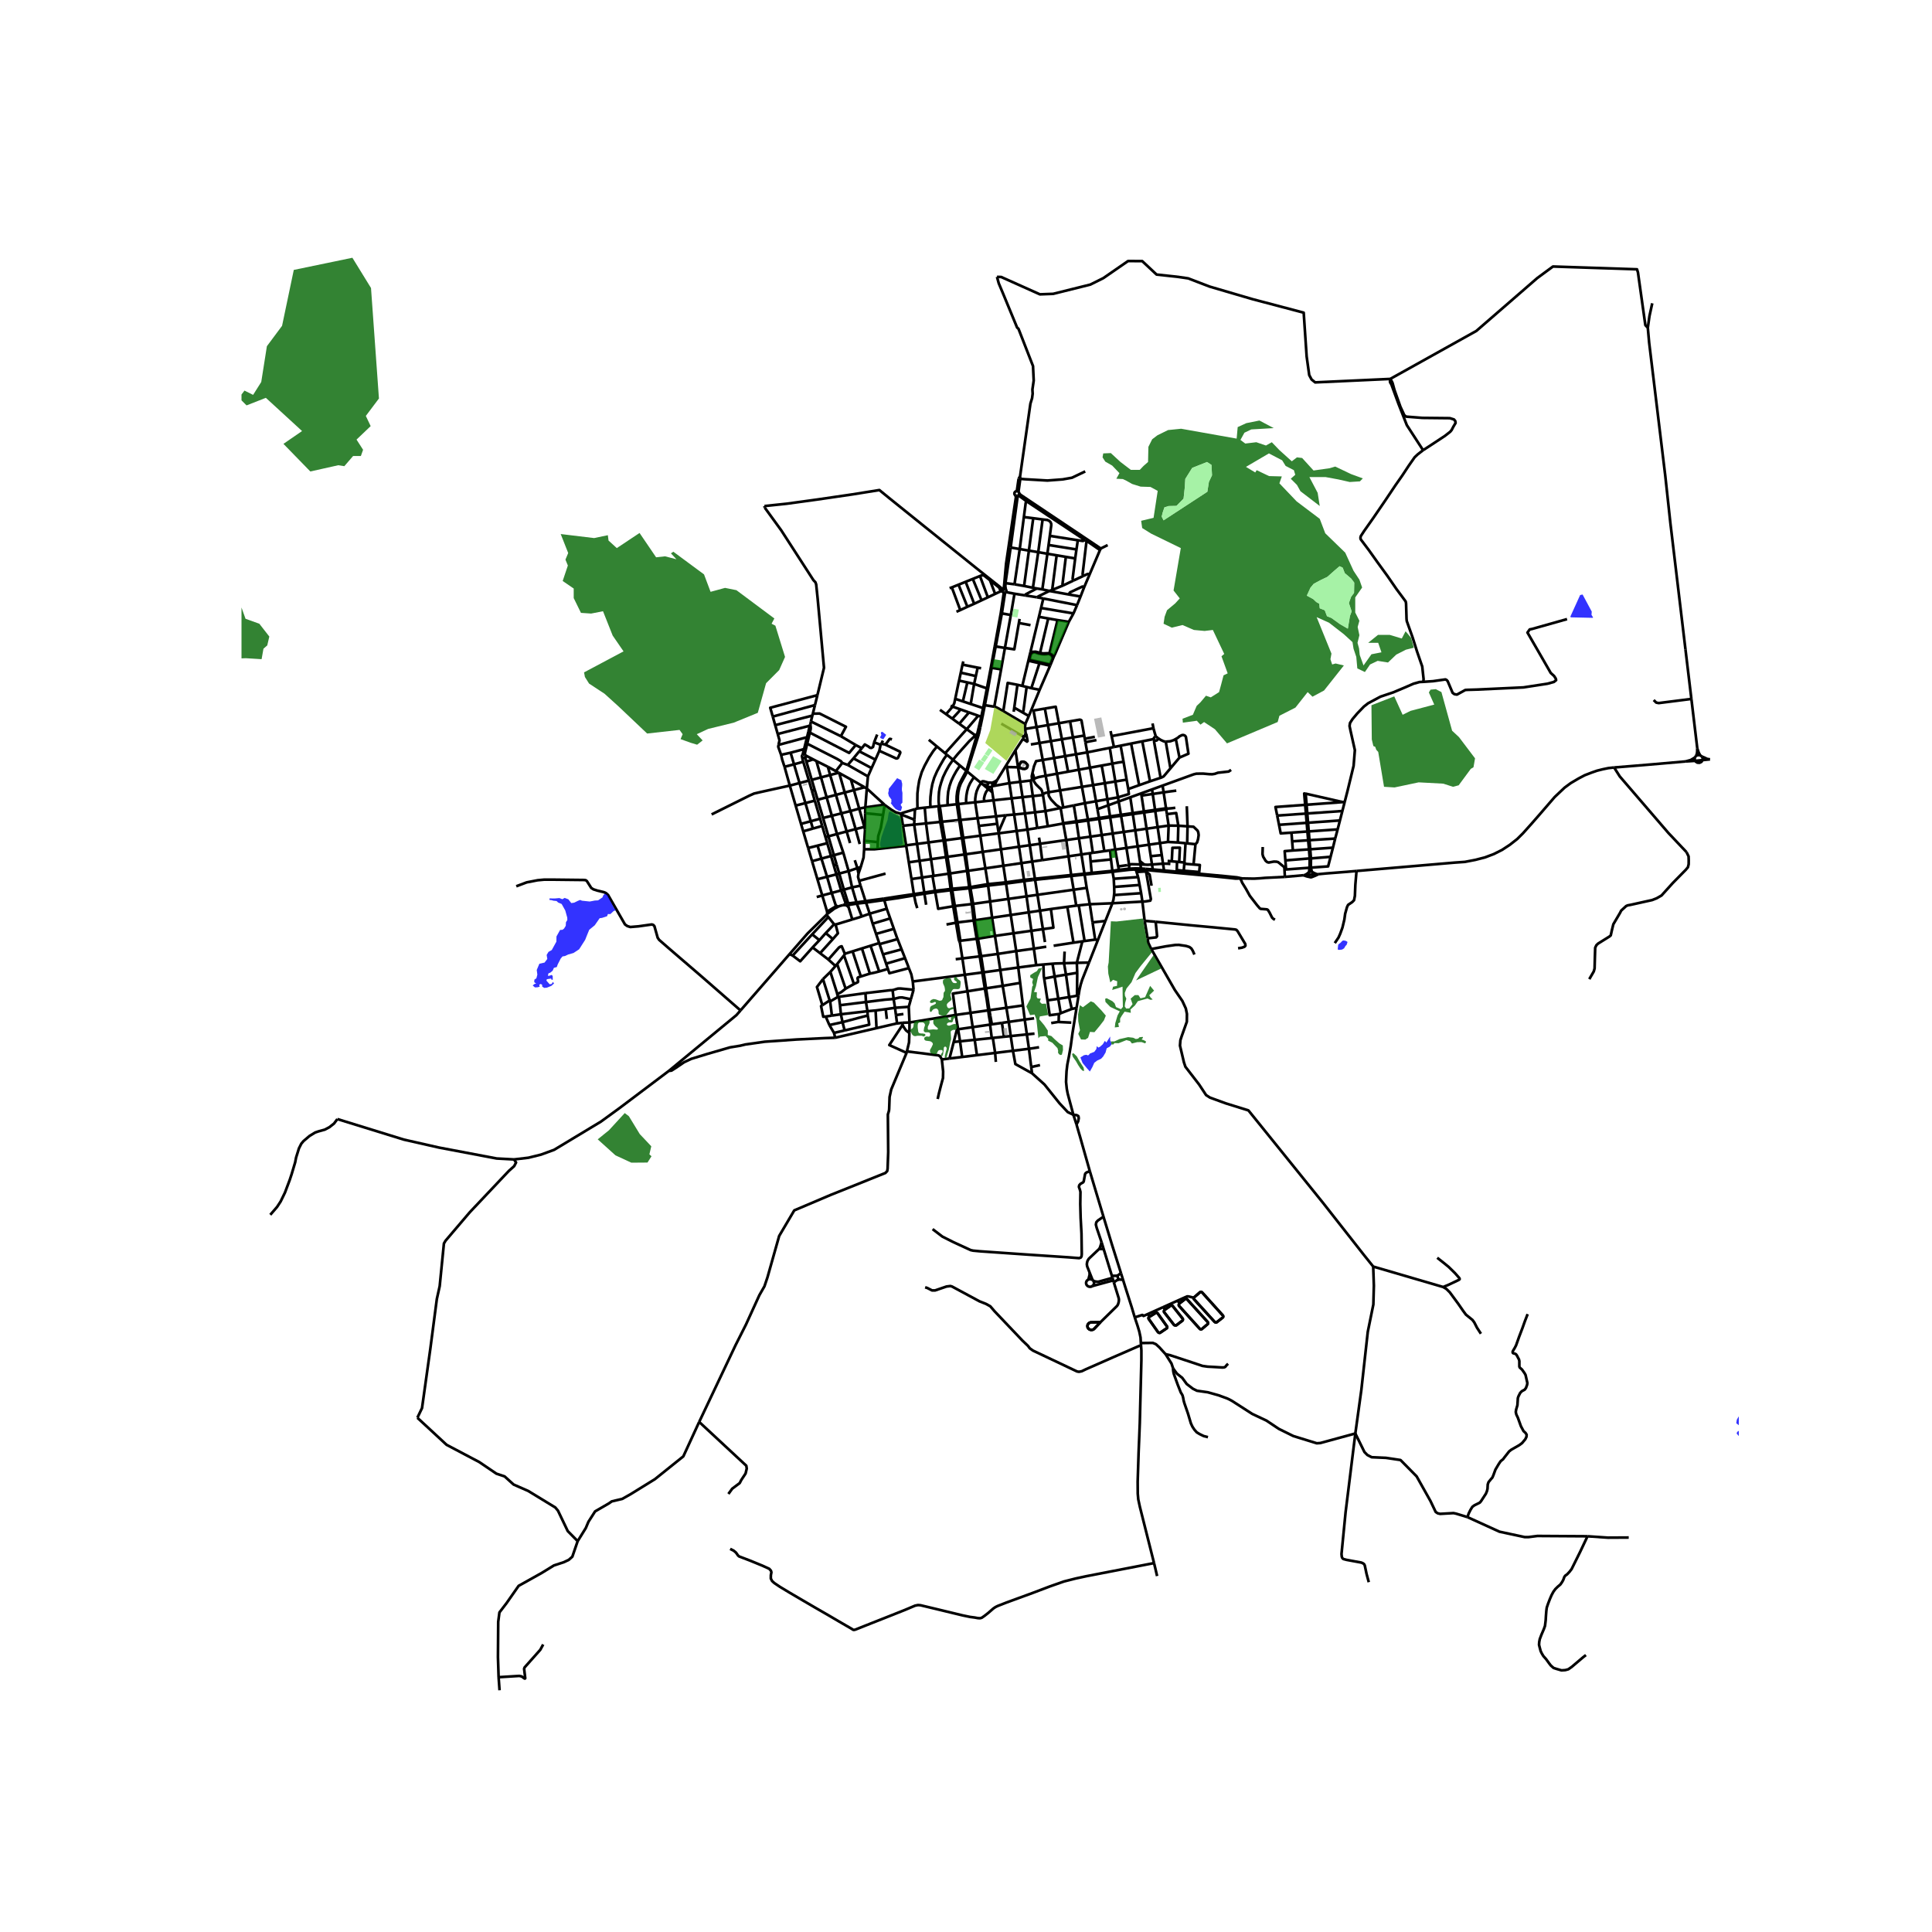 <svg xmlns="http://www.w3.org/2000/svg" width="960" height="960" viewBox="0 0 720 720"><defs><style>*{stroke-linejoin:round;stroke-linecap:butt}</style></defs><g id="figure_1"><path id="patch_1" d="M0 720h720V0H0z" style="fill:#fff"/><g id="axes_1"><path id="patch_2" d="M90 640.57h558V86.63H90z" style="fill:#fff"/><g id="LineCollection_1"><path d="m462.921 327.37-.694-.147M478.837 326.788l-7.42.368-1.718.153-2.36.137-4.418-.076M462.921 327.37l-.674.016M191.566 432.084l5.38-.635 4.656-1.153 4.896-1.786 17.458-10.524 6.892-5.016L249.25 399.1M275.974 376.557l-1.509 1.732-25.214 20.812M311.257 386.734l-3.875.141-10.592.52-11.797.824-7.183 1.019-2 .477-3.75.607-8.456 2.449-5.956 1.82-2.682 1.257-3.092 2.103-1.636 1.04-.987.11M614.088 122.15l.62-4.366 1.037-4.758M628.53 317.581l-6.765-7.155-18.12-21.07-2.116-3.339M628.164 283.767l-14.121 1.226-7.067.582-5.447.442" clip-path="url(#p3bcbe622b2)" style="fill:none;stroke:#000"/><path d="m505.535 324.593 36.54-3.125 3.86-.27 3.808-.734 3.61-.92 3.339-1.26 3.07-1.542 2.901-1.902 2.751-2.157 2.139-2.124 3.16-3.527 2.908-3.324 5.751-6.662 3.696-3.502 2.292-1.69 2.96-1.753 2.292-1.203 2.61-1.002 1.95-.682 2.153-.536 2.071-.429 2.133-.232M425.225 323.664l-.23-1.517M425.225 323.664l-2.06-.032-2.344.097M425.225 323.664l1.682.119M420.821 323.729l-3.83.437M420.821 323.729l.023.425M420.821 323.729l-.02-1.411M125.73 417.048l24.79 7.657 13.116 2.97 21.462 4.062 6.468.347M155.542 528.36l1.734-3.613 3.084-22.007 2.44-18.65 1.06-4.779 1.575-15.894.61-1.041 9.025-10.597 14.55-15.405 1.992-1.776.706-1.364-.752-1.15M338.94 381.058l17.215-2.818M338.94 381.058l-2.594.09M338.94 381.058l-.28-5.843M338.886 384.958l.04-1.693.013-2.207M346.032 313.946l-4.279.555M346.032 313.946l5.596-.743M346.032 313.946l-.923-7.091M346.032 313.946l.933 6.242M344.62 300.996l-2.71.29M344.62 300.996l2.133-.23M344.62 300.996l.49 5.859M368.994 335.956l6.792-.957M368.994 335.956l-6.327.891M368.994 335.956l.726 6.063M368.994 335.956l-.758-5.924M385.288 353.537l.878 6.143M385.288 353.537l-.918-6.67M385.288 353.537l-6.576.897M385.288 353.537l4.635-.73M312.759 325.545l-.966-3.319M312.759 325.545l3.5-.907M312.759 325.545l-1.058.305M312.759 325.545l1.735 6.004M355.155 283.153l2.607 2.157M355.155 283.153l-2.25-1.862M363.63 273.946l-2.425 2.282-4.207 4.702-1.843 2.223M349.978 300.422l-.178-1.684.026-1.788.114-1.796.304-1.734.5-1.764.702-2.052 1.04-2.168 1.21-2.168 1.459-2.115M401.145 306.064l-.966-5.912M401.145 306.064l.048.319M401.145 306.064l-4.528.657-.397.063M401.145 306.064l4.29-.622M367.217 323.605l.94 5.882M367.217 323.605l-.991-6.14M367.217 323.605l6.706-.97M367.217 323.605l-6.47.922M371.85 355.498l-6.2.841M371.85 355.498l6.862-1.064M371.85 355.498l.93 5.997M371.85 355.498l-1.061-6.717M399.2 326.097l.052.358M399.2 326.097l-.987-6.978M399.2 326.097l-13.513 1.38M399.2 326.097l4.94-.509M352.2 313.155l-.572.048M352.2 313.155l6.288-.837M352.2 313.155l-1.16-6.91M352.2 313.155l.891 6.157M338.66 375.215l.798-2.832M338.66 375.215l-5.117.36M349.978 300.422l-3.225.345M349.978 300.422l3.183-.341M349.978 300.422l-.147.535.002.513.564 4.84M351.04 306.244l-.635-4.705-.148-.584-.279-.533M358.577 393.902l-.798-5.828M358.577 393.902l5.499-.674M358.577 393.902l-4.74.57M434.541 301.222l-.895-5.929M434.541 301.222l.06.394M434.541 301.222l-4.08.591M434.541 301.222l.743.102M377.714 347.805l.998 6.629M377.714 347.805l-1.035-6.816M377.714 347.805l-6.925.976M377.714 347.805l6.656-.937M376.679 340.989l6.718-.994M376.679 340.989l-6.959 1.03M376.679 340.989l-.893-5.99M354.08 325.511l6.301-.952M354.08 325.511l-.551.08M354.08 325.511l-.989-6.2M354.08 325.511l.686 5.706M435.514 307.67l-.643-4.266M435.514 307.67l-.238 6.1M435.514 307.67l3.613.046M435.514 307.67l-4.1.58M313.387 377.986l.595 2.942M313.387 377.986l-.34-3.368M313.387 377.986l9.886-1.138M313.387 377.986l-3.357.49M381.884 379.968l.796 5.524M381.884 379.968l-.654-5.27M381.884 379.968l-5.95.865M381.884 379.968l3.49-.47M365.65 356.34l-.534.064M365.65 356.34l-1.195-6.524M365.65 356.34l.923 6.01M306.735 304.838l-2.018-6.797M306.735 304.838l3.269-.827M306.735 304.838l1.987 6.828M381.075 297.09l-4.048.434M381.075 297.09l3.823-.409M381.075 297.09l-.862-5.731M381.075 297.09l.916 6.062M409.156 350.315l-1.02-.15M409.156 350.315l2.793-7.11M409.156 350.315l-3.313 8.4M304.635 327.672l3.588-.932M304.635 327.672l-2.007-6.739M304.635 327.672l1.8 6.041M370.789 348.78l-6.334 1.036M370.789 348.78l-1.069-6.761M404.14 325.588l-1.114-7.164M404.14 325.588l.056.351M404.14 325.588l2.705-.29M397.363 313.063l4.725-.667M397.363 313.063l-9.757 1.38M397.363 313.063l.85 6.056M397.363 313.063l-1.099-6.067M294.336 292.767l3.624-.951M294.336 292.767l-1.964-7.004M294.336 292.767l2.182 7.448M265.2 303.51l14.144-7.031 1.664-.745 2.95-.677 10.378-2.29M369.72 342.019l-6.31.929M356.155 378.24l.9 5.34M356.155 378.24l5.54-.782M360.535 369.418l-5.424.854 1.044 7.968M333.543 375.576l-.52-3.281M333.543 375.576l.355 2.71M333.543 375.576l-3.46.504M298.517 307.04l3.621-.982M298.517 307.04l-1.999-6.825M298.517 307.04l.813 2.773M370.856 392.397l6.635-.813M370.856 392.397l.27 3.35M370.856 392.397l-.856-5.601M364.076 393.228l6.422-.787.358-.044M382.555 334.046l.842 5.949M382.555 334.046l4.08-.575M382.555 334.046l-6.77.953M382.555 334.046l-.84-5.671M383.775 314.985l3.83-.542M383.775 314.985l-4.019.568M383.775 314.985l-.878-5.825M383.775 314.985l.9 6.091M435.276 313.77l3.681.199M435.276 313.77l-2.98.43M384.674 321.076l3.723-.54M384.674 321.076l-3.997.58M385.687 327.477l-.585-3.695-.428-2.706M309.37 288.82l-3.404.894M309.37 288.82l3.185-.843M309.37 288.82l2.165 7.408M309.37 288.82l-.857-3.062M341.91 301.286l-.924.275M349.172 278.204l-1.382 1.714-1.542 2.36-1.687 3.124-1.076 2.404-.915 3.064-.434 2.664-.24 2.16-.033 2.634.046 2.958M362.667 336.847l-.5.075M362.667 336.847l-1.013-5.865M362.667 336.847l.743 6.1M364.455 349.816l-1.045-6.868M364.455 349.816l-.475.043M384.598 399.976l-.29-2.338M377.491 391.584l.908 4.962 6.2 3.43M400.018 415.45l-2.105-1.005-3.083-3.308-5.59-6.983-4.642-4.178M315.52 309.861l-1.972-6.746M315.52 309.861l1.27 4.325M315.52 309.861l-3.595.955M315.52 309.861l3.343-.887M375.933 380.833l-2.539.367M375.933 380.833l.736 5.282M375.933 380.833l-.884-5.261M382.897 309.16l-4.03.523M382.897 309.16l-.906-6.008M382.897 309.16l3.641-.593M356.158 357.473l2.497-.298M365.355 311.438l.87 6.027M365.355 311.438l-.568-3.645M365.355 311.438l-6.382.818M365.355 311.438l6.83-.887M360.123 287.263l.282.232M360.123 287.263l-2.36-1.953M360.123 287.263l-1.779 3.286-.716 1.392-.565 1.61-.344 1.488-.204 1.707-.03 1.699.116 1.267M360.123 287.263l4.025-13.582M364.148 273.681l-.518.265M364.782 273.586l-.27.038-.364.057M364.148 273.681l.611-2.587M356.6 299.712l-3.439.369M356.6 299.712l.515-.055M356.6 299.712l.777 5.294.091.6M358.973 312.256l-.485.062M358.973 312.256l-1.014-6.691M358.973 312.256l.947 6.103M360.747 324.527l-.366.032M360.747 324.527l-.827-6.168M360.747 324.527l.84 6.07M380.156 177.485l-.55.904M371.552 103.18l.65 2.397 1.582 3.76 5.263 12.737.508.441 5.422 13.92.257 5.392-.481 3.324.088 1.57-.217 1.677-.618 2.03-3.85 27.057M380.156 177.485l.073.959M592.283 364.904l1.67-2.88.305-1.102.112-4.165.113-3.569.45-.95.61-.581 4.256-2.65.482-.413.369-1.7.594-2.45 2.489-4.227.434-.858 1.847-1.7.593-.26 1.093-.2 8.014-1.776 1.67-.658 1.815-1.042 4.207-4.655 4.818-4.901.82-.98.272-1.134.016-1.394-.048-1.516-.755-1.562M372.956 228.524l-2.243 12.338M373.366 228.597l-.228-.04-.182-.033M374.041 220.807l-.032.607-1.053 7.11M305.625 305.111l-3.487.947M305.625 305.111l.792 2.704M305.625 305.111l-1.979-6.742M300.008 282.313l.133-.186M298.942 282.189l.178.19.21.102.145.025.342-.063.191-.13M300.524 283.843l-.311-1.062-.205-.468M299.33 309.813l1.84 6.22M299.33 309.813l3.609-1.028M304.245 283.622l1.72 6.092M304.245 283.622l-1.234-.643M304.245 283.622l4.268 2.136M300.84 281.847l-.81-.41M300.84 281.847l2.17 1.132M300.84 281.847l-.699.28M317.541 330.703l-3.047.846M317.541 330.703l3.16-.65M317.541 330.703l1.653 5.6M317.541 330.703l-1.282-6.065M302.513 290.62l-1.989-6.777M302.513 290.62l3.453-.906M302.513 290.62l1.115 3.753M305.966 289.714l2.1 7.436M300.141 282.127l.05-.162-.004-.228-.038-.117-.119-.182M298.942 282.189l.195 1.006.205.68M299.057 281.426l-.111.104-.085.208-.013.135.094.316M300.03 281.438l-.027-.021M311.701 325.85l-3.478.89M311.701 325.85l1.765 5.975M311.701 325.85l-.983-3.357M301.454 290.898l-3.494.918M301.454 290.898l1.108 3.778M301.454 290.898l-2.112-7.022M353.161 300.08l-.04-1.721.08-1.593.177-1.808.498-2.098.642-1.853.9-1.883.995-1.777 1.35-2.037M366.793 298.62l-3.372.362M366.793 298.62l3.46-.37M368.262 293.995l-.832 1.24-.433 1.087-.29 1.21.086 1.088M322.54 335.814l.196.551M322.54 335.814l-1.84-5.76M322.54 335.814l-3.346.488M322.54 335.814l6.9-.942M368.595 291.703l-.303.209-.194.326-.027.398.112.233M368.595 291.703l-.699-.16-1.204-.352-.514-.03-.29.137-.275.506" clip-path="url(#p3bcbe622b2)" style="fill:none;stroke:#000"/><path d="m369.418 291.747-.294-.104-.17-.014-.36.074M357.959 305.565l-.49.04M357.959 305.565l6.381-.64M357.959 305.565l-.098-.584-.746-5.324M368.265 293.04l-.003.955M368.265 293.04l.239.194.16.07.31.049.163-.017.355-.148M368.265 293.04l-.082-.17M384.1 290.885l-3.887.474M384.1 290.885l.798 5.796M384.1 290.885l.528-.25M346.135 275.691l3.037 2.513M365.613 291.804l.538.444M365.613 291.804l-2.596-2.148M363.42 298.982l.028-1.39.209-1.47.32-1.27.659-1.517.977-1.531M368.183 292.87l-2.032-.622M364.782 273.586l.532-2.508M364.782 273.586l-4.377 13.909M357.115 299.657l2.935-.314M357.115 299.657l-.172-1.528.033-1.577.176-1.486.337-1.516.546-1.517.852-1.577.963-1.762.555-1.199M369.492 293.188l.156-.165M369.492 293.188l.314 2.085M352.904 281.29l-1.116 1.508-1.365 2.359-1.22 2.282-1.044 2.389-.69 2.328-.418 2.205-.29 2.604-.08 2.067.072 1.735M369.806 295.273l.447 2.977M369.806 295.273l-1.544-1.278M360.405 287.495l2.612 2.161M337.678 315.03l4.075-.529M337.678 315.03l-1.17-7.312M337.678 315.03l.03.187M360.05 299.343l-.023-1.413.129-1.501.288-1.608.434-1.486.61-1.378.9-1.47.629-.83M378.712 354.434l.761 6.125M375.786 335l-.864-5.73M360.05 299.343l3.37-.361M349.172 278.204l3.044 2.518M378.868 309.683l-6.684.868M378.868 309.683l-.928-6.124M378.868 309.683l.888 5.87M372.184 310.55l.856 5.952M372.184 310.55l-.075-.477M369.745 292.921l.107-.28.013-.179-.065-.293-.112-.191-.27-.231M371.564 290.762l-.836.521-.518.259-.792.205M366.608 262.736l-.239 1.151M367.02 262.8l-.202-.032-.21-.032M366.608 262.736l1.18-6.188M373.923 322.634l.931 6.183M373.923 322.634l-.883-6.132M373.923 322.634l6.754-.979M363.42 298.982l.92 5.942M367.02 262.8l3.524.566M367.02 262.8l1.246-6.46 1.307-7.469M367.02 262.8l-.885 4.408M368.262 293.995l-2.111-1.747M376.168 291.851l4.045-.492M376.168 291.851l-6.52 1.172M376.168 291.851l-.907-5.992M376.168 291.851l.86 5.673M369.745 292.921l.759-.52.466-.49.594-1.149M369.745 292.921l-.097.102M370.253 298.25l6.774-.726M371.192 304.237l-.433-2.759-.506-3.228M352.904 281.29l-.688-.568M382.14 269.706l1.276-2.862M373.902 265.024l7.898 4.658.34.024" clip-path="url(#p3bcbe622b2)" style="fill:none;stroke:#000"/><path d="m382.059 271.652-.048-1.007.128-.94M369.259 248.82l-1.472 7.728M369.573 248.871l-.162-.026-.152-.025M369.259 248.82l1.454-7.958M411.542 317.195l-.957-6M411.542 317.195l2.168-.312M411.542 317.195l-4.284.619M409.572 304.842l.054.338M409.572 304.842l-.59-3.272M409.572 304.842l-4.136.6M409.572 304.842l4.104-.595M371.062 240.918l-.18-.029-.17-.027M376.71 229.19l-3.344-.593M376.71 229.19l-2.205 12.276M376.71 229.19l1.36-7.929M382.059 271.652l4.24-.708M382.059 271.652l.184 1.743M374.505 241.466l-3.443-.548M374.505 241.466l-1.418 7.98M379.704 232.182l-1.703 9.809-3.496-.525M378.07 221.261l3.932.625M374.94 220.622l.74.188 2.39.451M370.544 263.366l2.543-13.92M373.902 265.024l-1.69-.962-.941-.47-.727-.226M373.087 249.445l-3.514-.574M357.743 264.303l3.259 1.158M357.743 264.303l-2.723-.968M354.897 267.838l2.682-2.926.164-.61M402.088 312.396l-.895-6.013M402.088 312.396l.938 6.028M402.088 312.396l4.284-.605M373.04 316.502l6.716-.95M373.04 316.502l-6.814.963M336.509 307.718l4.173-.419M335.605 303.211l.275.57.629 3.937M384.898 296.681l3.785-.405M384.898 296.681l.833 6.034M380.213 291.359l-.817-5.42M338.688 321.358l4.002-.566M338.688 321.358l-.98-6.141M338.688 321.358l.997 6.236M351.04 306.244l-.643.067M351.04 306.244l6.428-.638M381.991 303.152l3.74-.437M381.991 303.152l-4.05.407M390.531 270.221l4.076-.696M390.531 270.221l-4.231.723M390.531 270.221l-1.146-6.154M390.531 270.221l1.112 5.969M388.683 296.276l.926 5.986M385.106 290.386l.253.866.707 1.042 1.14 1.133.755.704.369.675.353 1.47" clip-path="url(#p3bcbe622b2)" style="fill:none;stroke:#000"/><path d="m390.835 295.234-1.3.291-.595.245-.257.506M364.787 307.793l-.447-2.869M364.787 307.793l6.838-.796M386.538 308.567l-.807-5.852M386.538 308.567l3.945-.643M359.92 318.359l6.306-.894M359.92 318.359l-.51.071M353.091 319.312l6.32-.882M353.091 319.312l-.54.094M408.45 298.596l.533 2.974M408.45 298.596l-1.084-6.02M408.45 298.596l4.23-.746M408.45 298.596l-4.13.725M404.32 299.32l-4.141.832M404.32 299.32l1.116 6.122M404.32 299.32l-1.106-6.076M394.607 269.525l-1.17-6.147-4.052.689" clip-path="url(#p3bcbe622b2)" style="fill:none;stroke:#000"/><path d="m386.3 270.944-1.15-6.157 4.235-.72M385.731 302.715l3.878-.453M389.609 302.262l5.652-1.144M389.609 302.262l.874 5.662M371.192 304.237l.433 2.76M371.192 304.237l-6.852.687M371.192 304.237l3.601-.41M410.585 311.195l4.082-.577M410.585 311.195l-4.213.596M410.585 311.195l-.96-6.015M378.437 279.582l.959 6.357M378.437 279.582l-3.31 5.391M378.437 279.582l2.778-4.227M345.11 306.855l-4.428.444M345.11 306.855l5.287-.544M371.625 306.997l.484 3.076M396.255 300.94l-1.19-6.386M396.255 300.94l3.924-.788M396.255 300.94l-.994.178M416.642 297.154l-3.961.696M416.642 297.154l.254 1.548M416.642 297.154l-.987-5.91M420.481 294.048l.211 1.868-4.05 1.238M339.685 327.594l3.93-.57M339.685 327.594l.88 5.616M340.565 333.21l.097.458M340.565 333.21l-5.965.872-5.16.79M340.565 333.21l3.886-.574M377.027 297.524l.913 6.035M355.841 337.642l6.326-.72M355.841 337.642l-.61.1M355.841 337.642l-.979-5.958M355.841 337.642l1.006 6.122M380.677 321.655l-.92-6.102M380.677 321.655l.925 6.23M383.397 339.995l.973 6.873M383.397 339.995l4.173-.618M344.451 332.636l.052.41M344.451 332.636l-.835-5.611M344.451 332.636l3.999-.64M340.986 301.56l-.208 3.924M335.605 303.211l1.22-.411 4.161-1.24M343.616 327.025l3.894-.564M343.616 327.025l-.926-6.233M347.895 326.405l5.634-.814M347.895 326.405l-.385.056M347.895 326.405l-.93-6.217M404.981 330.888l-4.865.685M404.981 330.888l-.785-4.949M404.981 330.888l1.157 6.088M375.127 284.973l.134.886M375.127 284.973l-3.563 5.79M340.778 305.484l-4.272-1.688-.9-.585" clip-path="url(#p3bcbe622b2)" style="fill:none;stroke:#000"/><path d="m329.688 299.955.624.466 1.348.964.646.463 1.552.902 1.747.461M348.45 331.997l.082.468M348.45 331.997l-.94-5.536M348.45 331.997l5.821-.705M356.847 343.764l5.995-.722M356.847 343.764l-.6.108M356.847 343.764l1.055 6.828M391.638 338.775l6.13-.826M391.638 338.775l-4.068.602M388.66 346.264l3.91-.551-.932-6.938M384.37 346.868l4.29-.604M340.778 305.484l-.096 1.815M352.726 344.533l3.521-.661M342.69 320.792l4.275-.604M342.69 320.792l-.937-6.29M340.662 333.668l.549 2.733.61 2.037M363.41 342.948l-.568.094M386.166 359.68l-6.693.88M386.166 359.68l2.664-.241M357.902 350.592l6.078-.733M357.902 350.592l-.514.055M357.902 350.592l-.178.57M346.965 320.188l5.585-.782M377.94 303.559l-3.147.268M341.753 314.501l-1.07-7.202M345.146 337.182l-.643-4.136M420.844 324.154l1.532-.097.908.023M420.844 324.154l-3.746.422M404.196 325.94l2.682-.282 7.346-.708.39-.041M404.196 325.94l-4.944.515M414.614 324.909l2.484-.333M414.614 324.909l-.064-.376M414.614 324.909l.448 2.587M424.996 322.147l1.471.067M424.996 322.147l-.184-1.221M420.802 322.318l.81-.26 3.384.089M413.71 316.883l1.889-.273M413.71 316.883l.319 3.408M417.728 303.66l-4.052.587M417.728 303.66l.06.355M417.728 303.66l-.832-4.958M417.728 303.66l4.386-.637M393.906 288.337l-1.087-5.833M393.906 288.337l1.158 6.217M393.906 288.337l-4.215.767M393.906 288.337l4.137-.754M415.655 291.243l-1.112-6.663M415.655 291.243l-3.905.628M419.857 290.568l-1.954.3-2.248.375M392.819 282.504l-1.176-6.314M392.819 282.504l4.123-.708M392.819 282.504l-4.225.726M439.127 307.716l3.435.239M439.127 307.716l-.17 6.253M434.87 303.404l3.462-.414.795 4.726M430.46 301.813l.057.385M430.46 301.813l-.877-5.922M430.46 301.813l-4.147.602M396.942 281.796l4.064-.7M396.942 281.796l1.101 5.787M396.942 281.796l-1.198-6.292M432.296 314.2l-4.102.592M432.296 314.2l.663 4.469M432.296 314.2l-.881-5.95M384.628 290.635l-.124-1.372.252-1.16M388.594 283.23l-2.48.426-.787 1.945-.57 2.502M385.42 290.222l-.306-1.265-.358-.854M384.17 277.438l3.241-.541M406.452 321.055l.393 4.243M406.452 321.055l-.286-3.084M406.452 321.055l7.577-.764M407.366 292.576l-1.165-6.48M407.366 292.576l-4.152.668M407.366 292.576l4.384-.705M435.284 301.324l1.307-.108 1.419-.177M382.243 273.395l-.65 1.24M381.215 275.355l1.522 1.043.209-.23-.45-2.42-.253-.353M387.411 276.897l-1.111-5.953M387.411 276.897l1.183 6.333M387.411 276.897l4.232-.707M405.436 305.442l.049.329M420.802 322.318l-4.084.574M420.802 322.318l-1.013-6.313M399.863 274.817l4.188-.7M399.863 274.817l-4.119.687M399.863 274.817l1.143 6.28M399.863 274.817l-1.092-6.003M416.992 324.166l-2.442.367M416.992 324.166l.106.41M416.992 324.166l-.274-1.274M413.024 300.105l.652 4.142M413.024 300.105l-.343-2.255M413.024 300.105l3.872-1.403M413.024 300.105l-4.041 1.465M422.17 303.39l4.2-.6M422.17 303.39l.91 6.039M422.17 303.39l-.056-.367M422.17 303.39l-4.383.625M396.264 306.996l-.044-.212M396.264 306.996l.513-.076 4.416-.537M396.264 306.996l-.433-.028M416.896 298.702l4.331-1.57M391.643 276.19l4.101-.686M388.594 283.23l1.097 5.874M426.99 324.253l.099.499M426.99 324.253l-.083-.47M426.99 324.253l1.079.065 23.723 2.207 6.312.643 2.393.26 1.75-.042M423.284 324.08l1.646.039 2.06.134M429.315 322.177l.28 1.832M429.315 322.177l-.47-3.096M429.315 322.177l4.1-.31M426.467 322.214l1.24.06 1.608-.097M426.313 302.415l.056.375M426.313 302.415l-.899-5.912M426.313 302.415l-4.199.608M398.043 287.583l4.009-.733M413.592 278.696l1.544-.309M413.592 278.696l-8.416 1.685M414.543 284.58l-.339-2.03-.612-3.854M428.845 319.08l-.651-4.288M428.845 319.08l4.114-.411M403.214 293.244l-1.162-6.394M395.064 294.554l4.177-.672 3.973-.638M406.166 317.971l1.092-.157M406.166 317.971l-3.14.453M390.483 307.924l5.348-.956M415.599 316.61l4.19-.605M415.599 316.61l1.119 6.282M415.599 316.61l-.932-5.992M406.372 311.79l.886 6.024M406.372 311.79l-.887-6.02M433.414 321.867l.394 2.534M433.414 321.867l-.455-3.198M436.177 321.976l-1.274-.112-1.489.003M433.265 292.77l11.627-4.213.99-.229 2.458-.03 2.345.214 1.06.03.968-.154 1.183-.412 3.988-.445.915-.613M433.808 324.401l-4.212-.392M433.808 324.401l4.707.438M433.265 292.77l.381 2.523M433.265 292.77l-3.934 1.426M394.607 269.525l4.164-.711M394.607 269.525l1.137 5.979M413.73 304.594l.937 6.024M413.73 304.594l-.054-.347M413.73 304.594l4.057-.579M413.73 304.594l-4.104.586M419.789 316.005l4.19-.605M419.789 316.005l-.997-5.969M433.646 295.293l-4.063.598M438.373 294.65l-1.873.234-.473.06-2.38.35M425.286 295.661l.128.842M425.286 295.661l4.045-1.465M425.286 295.661l-4.059 1.471M418.792 310.036l4.288-.607M418.792 310.036l-4.125.582M418.792 310.036l-1.005-6.021M429.596 324.01l-1.488-.131-1.2-.096M434.6 301.616l.27 1.788M434.6 301.616l.684-.292M434.6 301.616l-4.083.582M381.215 275.355l.378-.72M431.415 308.25l-4.127.584M431.415 308.25l-.898-6.052M423.08 309.429l4.208-.595M423.08 309.429l.899 5.971M414.029 320.291l.52 4.242M403.026 318.424l-4.813.695M390.835 295.234l-1.144-6.13M390.835 295.234l4.23-.68M395.261 301.118l-1.636-1.126-1.902-2.006-.82-1.303-.12-.512.052-.937M422.114 303.023l-.887-5.89M414.55 324.533l-7.705.765M429.583 295.89l-.252-1.694M429.583 295.89l-4.169.613M385.42 290.222l-.11.05-.204.114M384.628 290.635l.241-.108.237-.14M401.006 281.097l4.17-.716M401.006 281.097l1.046 5.753M404.051 274.117l-1.013-5.64-.286-.198-.402-.077-3.579.612M430.517 302.198l-4.148.592M412.68 297.85l-.93-5.979M385.42 290.222l.726-.333 1.06-.321 2.485-.464M375.261 285.859l4.135.08M438.957 313.969l2.85.269M405.485 305.77l4.14-.59M405.485 305.77l-4.292.613M414.543 284.58l-3.97.722M418.716 283.893l-1.859.256-2.314.431M379.856 286.065l-.372-.102-.088-.024M423.979 315.4l4.215-.608M423.979 315.4l.833 5.526M406.2 286.096l-4.148.754M406.2 286.096l4.372-.794M405.176 280.38l.645 3.585.38 2.13M398.213 319.119l-9.816 1.418M428.194 314.792l-.906-5.958M405.176 280.38l-.68-3.783M426.37 302.79l.918 6.044M395.261 301.118l.96 5.666M404.051 274.117l.211 1.173M411.75 291.871l-1.178-6.57M444.856 483.613l2.413-2.083.288-.03.242.015.208.153 7.79 8.651.048.23v.245l-.145.2-2.296 1.79-.226.047-.305-.046-.257-.199-7.74-8.514-.048-.184.028-.275" clip-path="url(#p3bcbe622b2)" style="fill:none;stroke:#000"/><path d="m444.856 483.613-.028.275.048.184 7.74 8.514.257.199.305.046.226-.046 2.296-1.792.145-.199v-.245l-.049-.23-7.789-8.651-.208-.153-.242-.016-.288.031-2.413 2.083" clip-path="url(#p3bcbe622b2)" style="fill:none;stroke:#000"/><path d="m438.788 484.744 3.566-1.606h.514l1.988.475M438.788 484.744l.852.936M438.788 484.744l-5.268 2.372M439.64 485.68l2.136-1.654.177-.03.24.06.178.139 7.724 8.498.08.2.049.244-.064.23-2.281 1.945-.209.06-.225.016-.273-.122-7.805-8.637-.064-.275.032-.2.08-.214.225-.26" clip-path="url(#p3bcbe622b2)" style="fill:none;stroke:#000"/><path d="m439.64 485.68-.224.26-.081.214-.032.2.064.275 7.805 8.637.273.122.225-.015.209-.061 2.28-1.945.065-.23-.049-.245-.08-.199-7.724-8.498-.177-.139-.241-.06-.177.03-2.136 1.654M427.752 489.713l.644.994M427.752 489.713l5.768-2.597M422.886 490.946l2.477-.795.32-.108.146.031.144.23.193.123 1.586-.714M433.52 487.116l.644.937M434.164 488.053l2.184-1.53.241-.017.273.047.16.153 3.758 4.747.033.214-.017.291-.144.199-2.28 1.746-.225.03-.225-.015-.353-.107-3.774-4.87-.016-.29.047-.184.113-.184.225-.23" clip-path="url(#p3bcbe622b2)" style="fill:none;stroke:#000"/><path d="m434.164 488.053-.225.23-.113.184-.047.184.016.29 3.774 4.87.353.107.225.015.225-.03 2.28-1.746.144-.199.017-.29-.033-.215-3.757-4.747-.16-.153-.274-.047-.24.016-2.185 1.531M428.396 490.707l2.363-1.474.241-.016.241.061.144.123 3.582 5.007.016.153-.032.245-.097.169-2.505 1.7-.257.045-.24-.076-.274-.169-3.5-4.976-.049-.2.016-.229.065-.184.286-.179" clip-path="url(#p3bcbe622b2)" style="fill:none;stroke:#000"/><path d="m428.396 490.707-.286.18-.065.183-.016.23.048.199 3.501 4.976.273.169.241.076.257-.046 2.505-1.7.097-.168.032-.245-.016-.153-3.582-5.007-.144-.123-.24-.061-.242.016-2.363 1.474M319.194 336.302l.108.447M319.194 336.302l-2.993.366M316.068 336.547l-1.574-4.998M316.068 336.547l-.238-.09-.256.018-.221.123-.143.203M316.068 336.547l.133.121M319.518 323.52l-.963-2.943M319.518 323.52l-3.26 1.118M319.518 323.52l.416 2.019M319.518 323.52l1.247-.374M302.628 320.933l3.499-.949M302.628 320.933l-1.459-4.9M314.27 317.742l-3.5.966M314.27 317.742l1.989 6.896M314.27 317.742l-2.345-6.926M291.092 281.305l3.553-.79M290.145 277.598l-.125.689 1.072 3.018M292.372 285.763l-.88-2.706-.4-1.752M294.645 280.515l1.268 4.323M294.645 280.515l4.209-1.13M299.66 279.169l-.806.216M299.66 279.169l-.168.628M299.66 279.169l1.097-4.441M304.626 259.065l-.913 3.693M287.988 267.054l-.937-3.3 17.575-4.689" clip-path="url(#p3bcbe622b2)" style="fill:none;stroke:#000"/><path d="m284.982 189.157 6.167 8.49 12.013 18.59.73.762.277.812.539 5.176 2.372 25.873-2.454 10.205M309.952 332.769l-3.518.944M309.952 332.769l3.514-.944M309.952 332.769l-1.73-6.029M309.952 332.769l1.565 4.808M308.223 326.74l-2.096-6.756M306.127 319.984l3.568-.98M306.127 319.984l-1.443-4.844M301.17 316.032l3.514-.892M308.295 314.224l1.4 4.78M308.295 314.224l-3.61.916M308.295 314.224l-.665-2.27M287.988 267.054l.907 3.19M287.988 267.054l15.725-4.296M303.713 262.758l-.793 3.21M288.895 270.244l.942 3.298M288.895 270.244l13.85-3.565M302.745 266.679l.175-.71M302.745 266.679l-.54 2.183M306.417 307.815l1.213 4.138M306.417 307.815l-3.478.97M302.939 308.785l-.8-2.727M302.138 306.058l-1.985-6.768M300.153 299.29l-2.193-7.474M300.153 299.29l3.493-.921M300.153 299.29l-3.635.925M297.96 291.816l-2.047-6.978M295.913 284.838l3.429-.962M295.913 284.838l-3.54.925M308.722 311.666l3.203-.85M308.722 311.666l-1.092.287M308.722 311.666l2.048 7.042M314.811 295.357l-3.276.87M314.811 295.357l3.426-.912M314.811 295.357l2.107 6.906M312.555 287.977l.295.44 1.961 6.94M316.918 302.263l1.945 6.71M316.918 302.263l3.281-.912M316.918 302.263l-3.37.852M318.863 308.974l1.53 5.576M318.863 308.974l3.256-.822M317.115 290.496l5.105 2.891M317.115 290.496l1.122 3.95M312.555 287.977l.319.17 4.241 2.349M320.199 301.35l1.92 6.802M320.199 301.35l-1.962-6.905M320.199 301.35l2.287-.454M318.237 294.445l3.983-1.058M311.535 296.228l-3.47.922M311.535 296.228l2.013 6.887M308.065 297.15l1.939 6.861M308.065 297.15l-3.348.89M304.717 298.04l-1.09-3.667M303.646 298.369l-1.084-3.693M311.257 386.734l-.447-1.805M326.648 383.16l-7.785 1.814-7.606 1.76M307.72 378.841l1.37 3.164M307.72 378.841l2.31-.365M306.467 374.62l-.485.319.82 3.973.919-.07M340.45 368.87l-.992 3.513M340.45 368.87l-.28-3.101M332.655 369.012l1.996-.61 1.02-.01 4.778.477M313.046 374.618l9.674-1.193M312.44 371.504l.23.276.057.433.32 2.405M333.023 372.295l2.133-.542 1.056-.034 3.246.664M326.316 376.577l.332 6.583M326.316 376.577l3.767-.497M326.316 376.577l-3.043.27M334.309 381.427l-.347.028-7.314 1.705M334.309 381.427l2.037-.279M334.309 381.427l-.411-3.142M310.81 384.93l3.962-.924M310.81 384.93l-1.72-2.925M323.273 376.848l-.553-3.423M323.273 376.848l.108 1.578M415.062 327.496l9.088-.64M415.062 327.496l.152 3.037M424.15 326.856l.549 2.949M424.15 326.856l-.59-1.893M423.284 324.08l.275.883M425.733 336.005l-.464-3.141M425.733 336.005l-11.179.614M425.733 336.005l.841 7.167M427.09 324.753l1.806 10.316-.218.578-1.927.306-1.018.052M424.699 329.805l.57 3.059M424.699 329.805l-9.485.728M415.172 333.57l.092-.995-.05-2.042M425.269 332.864l-10.097.706M414.554 336.62l.393-1.329.142-1.014.083-.707M414.554 336.62l-8.416.356M411.949 343.205l2.052-5.19.553-1.396M400.116 331.573l-13.48 1.898M400.116 331.573l.967 5.93M400.116 331.573l-.864-5.118M401.083 337.503l-3.314.446M401.083 337.503l.938-.097M406.138 336.976l1.026 6.772M406.138 336.976l-4.117.43M360.535 369.418l1.16 8.04M360.535 369.418l-.981-6.148M360.535 369.418l6.488-1.03M361.695 377.458l.794 5.33M361.695 377.458l6.592-.931M363.242 387.508l.834 5.72M363.242 387.508l-.753-4.72M363.242 387.508l-5.463.566M363.242 387.508l6.36-.659M405.843 358.715l-4.543.11M401.928 371.063l.353-2.16.474-2.021.577-1.841 2.511-6.326M372.78 361.495l-6.207.855M372.78 361.495l6.693-.936M372.78 361.495l.897 5.897M366.573 362.35l-.496.06M366.573 362.35l.887 5.969M359.554 363.27l-.9-6.095M359.554 363.27l-19.383 2.499M359.554 363.27l6.523-.86M338.707 360.791l.926 2.352.538 2.626M380.186 366.298l1.044 8.4M380.186 366.298l-.713-5.739M380.186 366.298l-6.509 1.094M373.677 367.392l-6.217.927M373.677 367.392l1.372 8.18M367.46 368.319l-.437.069M368.704 376.468l-.324-2.092-.334-2.355-.586-3.702M362.489 382.788l-5.435.791M362.489 382.788l6.481-.949M357.054 383.58l.725 4.494M355.425 388.313l1.135-4.404.494-.33M382.68 385.492l.785 5.36M382.68 385.492l-6.011.623M382.68 385.492l2.855-.296M376.669 386.115l-2.522.257M376.669 386.115l.822 5.47M370 386.796l-.397.053M370 386.796l4.147-.424M357.779 388.074l-2.354.239M377.491 391.584l5.974-.732M383.465 390.852l.843 6.786M383.465 390.852l3.764-.57M368.704 376.468l6.345-.896M368.704 376.468l-.417.059M368.704 376.468l.378 2.123M375.05 375.572l6.18-.873M396.532 358.971l4.768-.147M396.532 358.971l.731 4.256M396.532 358.971l.217-4.355M392.233 359.157l1.017-.084 3.282-.102M397.263 363.227l1.17 8.356M397.263 363.227l-4.235.697M397.263 363.227l4.187-.696M398.432 371.583l.982 4.426M398.432 371.583l-4.04.65M398.432 371.583l2.936-.509M399.414 376.009l-4.117 1.585M399.414 376.009l1.782-.367M388.83 359.439l3.403-.282M389.133 364.68l-.145-.942-.158-4.299M392.233 359.157l.795 4.767M393.028 363.924l1.363 8.31M393.028 363.924l-3.895.756M394.391 372.234l.906 5.36M394.391 372.234l-4.011.566M394.606 377.894l.272-.043.419-.257M401.3 358.824l.15 3.707M401.3 358.824l2.062-8.006M401.45 362.53l-.082 8.544M401.368 371.074l.56-.01M389.133 364.68l1.247 8.12M394.606 377.894l-3.42.452-.806-5.546M353.838 394.472l-2.842.359M353.838 394.472l1.587-6.16M350.996 394.83l.482 4.472-.053 2.44-.75 2.768-.756 2.936-.474 2.121" clip-path="url(#p3bcbe622b2)" style="fill:none;stroke:#000"/><path d="m337.98 391.83 11.628 1.456.66.291.382.592.346.662M313.466 331.825l1.744 4.976M313.466 331.825l1.028-.276M320.7 330.053l-.536-1.8M329.44 334.872l.098.54M330.463 338.652l1.285 3.615M330.463 338.652l-.925-3.24M324.119 340.503l3.172-.926 3.172-.925M337.282 357.082l.976 2.484.45 1.225M330.901 361.096l.54 1.6 7.266-1.905M320.811 363.9l-3.076-9.361M320.811 363.9l3.381-1.064M318.237 366.719l1.434-.678.105-.192v-.233l-.197-1.032.042-.145.158-.2 1.032-.338M312.44 371.504l10.097-1.395M309.375 373.204l2.615-1.522.45-.178M312.032 370.525l.099.424.31.555M324.119 340.503l-2.972 1.037M324.119 340.503l1.087 3.72M324.119 340.503l-1.383-4.138M310.841 344.456l.556.092M310.841 344.456l-2.14-2.71M310.841 344.456l-3.104 3.268M295.396 356.106l7.283-7.907M295.396 356.106l-1.163-.532M302.83 353.08l-4.61 5.164-2.824-2.138M302.679 348.199l2.696 2.183M302.679 348.199l6.022-6.453M308.7 341.746l-.69-.804M305.375 350.382l-2.546 2.698M305.375 350.382l2.362-2.658M321.147 341.54l-1.845-4.791M317.636 342.649l2.604-.793.907-.316M325.206 344.224l6.542-1.957M325.206 344.224l1.287 3.813M333.114 346.151l-1.216-3.461-.15-.423M326.493 348.037l6.62-1.886M326.493 348.037l1.152 3.414M334.49 349.974l-.312-.79-1.064-3.033M327.781 351.855l6.708-1.88M327.781 351.855l1.285 3.805M327.781 351.855l-.136-.404M334.49 349.974l1.503 3.827M337.282 357.082l-1.289-3.28M337.282 357.082l-7.043 2.052M330.239 359.134l.662 1.962M330.239 359.134l-1.173-3.474M307.737 347.724l2.641 2.246M310.378 349.97l-4.752 5.257M311.397 344.548l.87 3.272-1.889 2.15M305.626 355.227l-2.797-2.147M308.706 357.59l-.095-.085-2.985-2.278M311.363 359.997l-1.906 2.202M311.363 359.997l.625-.723M311.363 359.997l-2.657-2.406M327.64 362.032l-3.219-9.577M327.64 362.032l3.261-.936M324.192 362.836l1.686-.352 1.763-.452M324.421 352.455l-3.204.999M324.421 352.455l3.224-1.004M324.192 362.836l-2.975-9.382M321.217 353.454l-3.482 1.085M314.885 355.551l.17-.177 2.68-.835M318.237 366.719l-3.702-10.684M318.237 366.719l-3.095 1.734M314.535 356.035l-2.547 3.239M314.535 356.035l.35-.484M315.142 368.453l-3.154-9.18M312.032 370.525l1.48-.797 1.63-1.275M309.375 373.204l-.177-.367M309.375 373.204l.655 5.272M309.457 362.199l-2.757 2.683M312.032 370.525l-.13-.556-2.445-7.77M289.837 273.542l11.958-3.093M290.145 277.598l.119-.658.243-1.021-.67-2.377M313.548 303.115l-3.544.896M310.004 304.011l1.92 6.805M310.77 318.708l-1.075.296M310.77 318.708l1.023 3.518M309.695 319.004l1.023 3.49M399.252 326.455l-13.504 1.411M633.583 281.45l-.868-.05-.68.285M633.583 281.45l-.542-1.036-.51-1.502M633.583 281.45l.688.511M632.036 281.685l-.411.618" clip-path="url(#p3bcbe622b2)" style="fill:none;stroke:#000"/><path d="m632.531 278.912-.068 1.471-.177.843-.25.46M634.522 283.266l.027-.74-.278-.565" clip-path="url(#p3bcbe622b2)" style="fill:none;stroke:#000"/><path d="m637.27 282.986-1.025-.152-1.052-.506-.922-.367M631.625 282.303l-.081.64.22.608M631.625 282.303l-.382.24-1.165.688-1.914.536M634.522 283.266l2.747-.28M634.522 283.266l-2.758.285M631.764 283.551l.114.228.667.44.808.056.726-.348.443-.66M631.764 283.551l-3.6.216M478.837 326.788l6.987-.615M470.583 315.652l-.08 2.649.24.95.932 1.562.594.475.547.153 1.862-.337.964.015.674.169 1.735 1.408.53.43.096.627.16 3.035M401.196 375.642l.37-2.3.362-2.279M406.136 436.435l2.457 8.208 2.634 8.774M417.763 474.503l-3.402-10.787-3.134-10.299" clip-path="url(#p3bcbe622b2)" style="fill:none;stroke:#000"/><path d="m410.518 462.938-1.835-5.434-.283-1.131.16-.873.579-.643 2.088-1.44M313.982 380.928l.743 2.927.047.15M323.38 378.426l.404 2.282.145 1.165-9.157 2.133M426.574 343.172l1.105 6.513M426.574 343.172l4.117.345M511.754 472.007l26.082 7.626M505.094 534.218l2.239-16.21 2.398-21.669 2.08-10.206.19-7.02-.247-7.106M429.042 353.681l8.806 15.296 2.784 4.059 1.285 2.787.417 2.052-.032 2.88-1.927 5.42-.482 1.5-.15 2.007 1.478 6.248.546 1.623 5.107 6.616 2.601 3.943 1.467.942 5.87 2.136 8.434 2.626 8.8 10.904 19.047 23.613 15.193 19.356 3.468 4.318M551.893 497.044l-1.462-2.251-1.011-1.976-.675-.918-2.425-1.96-1.044-1.41-1.83-2.648-3.148-4.272-1.242-1.226-1.22-.75M535.608 468.73l2.546 2.007 1.71 1.393 2.345 2.297 1.566 1.784.185.283v.253l-.41.29-3.83 1.815-1.884.78M425.166 500.517l.064.91M422.886 490.946l1.06 3.173.642 2.159.45 2.144.128 2.095M434.38 504.67l-2.308-2.542-1.285-1.18-1.172-.49-4.45.06M437.187 509.968l-.602-1.807-2.205-3.492" clip-path="url(#p3bcbe622b2)" style="fill:none;stroke:#000"/><path d="m457.687 508.237-.486.433-.566.708-.397.192-.667.053-.77-.046-2.83-.169-1.928-.099-1.887-.268-3.654-1.217-8.471-2.795-1.651-.36M510.106 589.635l-.831-3.093-.643-3.078-.216-.482-.366-.325-.69-.326-5.55-1.018-1.188-.317-.373-.345-.2-.479-.11-1.025 1.526-15.587 3.513-28.389.116-.953" clip-path="url(#p3bcbe622b2)" style="fill:none;stroke:#000"/><path d="m546.877 565.381-4.226-1.286-.964-.207-4.97.284-.904-.203-.772-.502-1.927-4.042-5.17-9.217-6.007-6.095-5.42-.815-5.32-.233-1.613-.827-1.092-1.106-3.398-6.914" clip-path="url(#p3bcbe622b2)" style="fill:none;stroke:#000"/><path d="m437.187 509.968 1.432 1.96 1.96 1.55 1.675 2.3 2.323 1.769 1.507.743 4.031.574 3.986 1.118 3.19 1.16.862.401.958.521 7.581 4.87 5.267 2.48 4.63 3.093 5.392 2.664 8.736 2.695 1.338-.091 13.04-3.557M591.62 572.524l-18.678-.115-3.24.414h-1.525l-9.367-2.006-11.933-5.436M569.301 489.74l-1.011 2.618-.9 2.527-1.252 3.277-.916 2.58-.225.628-.457.888-.683 1.148-.16.437.104.367.217.138.578.145.377.2.33.466.786 1.501.129.613v1.975l.129.383.85.75.964 1.363.37.673.674 3.002-.096.643-.418 1.164-.465.643-1.109.612-.594.628-.642 1.27-.225.674-.064 1.134-.097 1.5-.466 1.593-.144.933.209.935.562 1.179 1.14 3.17.98 1.837.739.673.417.659-.064.78-.418.89-1.236 1.47-1.028.764-2.955 1.685-.82.643-1.846 2.343-.402.566-.899.72-.706 1.04-1.253 2.114-.739 2.021-.402.95-.481.536-.948 1.163-.289.843-.096 1.653-.193.827-.401.98-1.831 2.817-.466.536-2.007.995-.755.567-.723 1.179-.642 1.301-.455 1.332" clip-path="url(#p3bcbe622b2)" style="fill:none;stroke:#000"/><path d="m606.976 572.993-7.771.044-7.586-.513M591.03 616.789l-1.124.88-4.16 3.53-1.284.895-1.14.306-1.398.092-1.887-.551-1.076-.352-1.027-.91-.708-.927-1.01-1.401-1.053-1.195-.57-.949-.434-.895-.353-1.325-.249-1.01.064-1.034.21-1.11.642-1.677.867-2.02.433-1.21.257-2.106.105-1.76.136-1.738.16-1.21.482-1.423.715-1.86.61-1.394.667-1.24.73-.996.9-.888.964-.81.586-.836.442-.765.24-.62.233-.643.386-.483.61-.42.948-1.011.746-.973 3.204-6.46 2.725-5.766M309.09 382.005l4.892-1.077M313.982 380.928l9.399-2.502M322.72 373.425l-.183-3.316M333.023 372.295l-3.2.254-7.103.876M332.655 369.012l-.93.017-9.188 1.08M333.023 372.295l-.368-3.283M330.083 376.08l.412 3.67M336.346 381.148l-.008.843M337.853 392.372l.128-.542M260.563 529.916l13.563-28.623 3.866-7.652 5-10.96 1.894-3.308 1.124-3.339 4.368-15.435 5.62-9.524 13.555-5.758 20.396-8.178.693-.713.142-.91.225-6.187-.128-13.996.405-1.363.077-.65.16-4.51.61-2.788 3.232-7.731 2.488-5.92" clip-path="url(#p3bcbe622b2)" style="fill:none;stroke:#000"/><path d="m336.338 381.99-4.926 7.474 6.441 2.908M338.886 384.958l-.11 3.494-.795 3.378M319.934 325.539l.83-2.393M320.164 328.253l-.388-1.437.158-1.277M322.043 316.49l-.219 3.099-.546 1.838-.513 1.72M290.145 277.598l10.612-2.87M300.757 274.728l.49-1.983M313.355 274.362l1.907-3.515-9.827-4.943-2.515.065M302.205 268.862l11.15 5.5M302.205 268.862l-.23 1.203M321.177 278.827l-.955 1.163M318.917 277.644l.321.191 1.94.992" clip-path="url(#p3bcbe622b2)" style="fill:none;stroke:#000"/><path d="m325.758 276.645-.403 1.723-.604.37-.508-.06-.567-.455-1.39-.79-1.109 1.394M301.246 272.745l.556.283M301.246 272.745l.549-2.296M313.355 274.362l5.562 3.282M326.895 273.755l-1.137 2.89M299.057 281.426l.435-1.63M300.003 281.417l-.155-.119-.264-.076-.234.019-.169.068-.124.117M299.492 279.797l-.261-.266-.377-.146M300.524 283.843l2.487-.864M300.822 277.152l.98-4.124M313.888 284.332l-.496-.663-1.454-.857-11.116-5.66M300.003 281.417l-.014-.785.129-.624.704-2.856M323.456 289.345l-7.516-4.277M323.456 289.345l1.355-3.094M323.456 289.345l-.414 4.508M318.06 282.621l-2.12 2.447M318.06 282.621l2.162-2.63M318.06 282.621l6.751 3.63M324.811 286.25l1.429-3.152M328.169 277.54l-.47 2.264M328.169 277.54l.287-.376M328.169 277.54l-2.41-.895M323.042 293.853l-.556 7.043M323.042 293.853l-.822-.466M323.042 293.853l6.57 6.021M322.12 308.152l.258.916M322.486 300.896l-.058 2.163M322.486 300.896l7.126-1.022M329.612 299.874l.076.081M320.222 279.99l6.018 3.108M326.24 283.098l1.459-3.294M302.562 294.676l1.066-.303M304.371 334.29l2.063-.577M308.178 339.534l-1.744-5.82M308.178 339.534l.144 1.1M311.517 337.577l-.042.168-.07.091-.215.131-2.7 1.607-.312-.04M312.386 337.898l-.512-.278-.357-.043M314.17 337.316l-1.231.32-.553.262" clip-path="url(#p3bcbe622b2)" style="fill:none;stroke:#000"/><path d="m308.322 340.635.175-.172 2.464-1.862.885-.447.54-.256M430.693 274.597l-.244.053-.212.125-.156.185-.084.225-.003.23M429.853 271.394l.498 1.81.234.743.108.65" clip-path="url(#p3bcbe622b2)" style="fill:none;stroke:#000"/><path d="m431.448 275.114-.108-.215-.175-.17-.225-.104-.247-.028M434.436 276.39l-.768-.123-1.236-.59-.567-.402-.417-.161" clip-path="url(#p3bcbe622b2)" style="fill:none;stroke:#000"/><path d="m430.212 275.816.197.132.23.064.24-.01.225-.08.186-.146.128-.194.057-.231-.027-.237M432.529 289.866l-2.438-13.433.12-.617M429.994 275.414l.075.218.143.184M418.716 283.893l1.14 6.675M418.716 283.893l-1.087-6.004M419.857 290.568l.624 3.48M413.874 272.445l.4 1.877M415.136 278.387l2.493-.498M415.136 278.387l-.863-4.065M429.515 269.6l.338 1.794M434.436 276.39l1.75 9.948M438.188 275.385l-.81.448-1.237.414-1.705.142M438.188 275.385l1.373 6.946M439.56 282.33l3.336-1.45-.933-6.231-.297-.46-.576-.266h-.482l-.39.16-.708.367-.554.488-.768.447M439.56 282.33l-3.374 4.008M420.481 294.048l4.048-1.437M417.63 277.889l3.902-.782M414.273 274.322l15.58-2.928M421.532 277.107l4.157-.831M421.532 277.107l2.997 15.504M424.529 292.61l4.05-1.437M425.69 276.276l4.304-.862M425.69 276.276l2.888 14.897M428.578 291.173l3.95-1.307M432.529 289.866l.37-.127.351-.187.408-.212 2.528-3.002M372.992 220.332l-2.131.989M372.992 220.332l.76.19M368.937 216.244l3.376 2.692.601 1.238.078.158M372.992 220.332l.819-.439M354.72 218.908l2.493-1.008M354.72 218.908l-.822.289M354.72 218.908l3.144 8.453M357.864 227.36l2.657-1.234M356.442 227.977l.162-.07 1.26-.546M357.213 217.9l2.656-1.074M357.213 217.9l3.308 8.226M360.52 226.126l2.527-1.115M359.869 216.826l2.668-1.079M359.869 216.826l3.178 8.185M363.047 225.011l2.754-1.296M362.537 215.747l2.662-1.076M362.537 215.747l3.264 7.968M365.801 223.715l2.348-1.104M365.2 214.671l2.949 7.94M368.937 216.244l-1.893-1.51-.382-.267-.46-.095-.485.09-.518.21M368.149 222.61l2.712-1.29M368.937 216.244l1.924 5.077M374.705 217.316l3.373.431M374.705 217.316l1.934-13.278M374.863 219.788l-.199-1.229.04-1.243M371.062 240.918l.173-.842 2.131-11.479M371.062 240.918l-1.489 7.953M379.97 230.652l-.266 1.53M379.704 232.182l4.34.786M354.26 262.99l.76.345M365.696 267.13l-.937 3.964M365.696 267.13l-1.134-.404M365.696 267.13l.439.078M365.696 267.13l.673-3.243M360.268 271.747l-8.052 8.975M360.268 271.747l4.294-5.02M360.268 271.747l-2.772-2.017M363.63 273.946l-.64-.234-2.722-1.965M410.113 492.74l-2.386 2.535-.414.244-.474.105-.485-.046-.455-.2-.36-.332-.225-.427-.064-.473.103-.468.26-.408.386-.304.456-.162 3.658-.063" clip-path="url(#p3bcbe622b2)" style="fill:none;stroke:#000"/><path d="m410.113 492.74-3.658.064-.456.162-.387.304-.259.408-.103.468.064.473.225.427.36.332.455.2.485.046.474-.105.414-.244 2.386-2.534M415.098 477.918l1.814 5.872.077.545-.03.544-.09.486-.18.615-.195.415-.271.361-6.11 5.985M405.624 476.836l-.4.25-.307.38-.158.455.01.48.176.45.323.368.433.244.494.094.498-.068.446-.223M407.187 477.062l-.18-.146-.444-.17-.477-.028-.462.118" clip-path="url(#p3bcbe622b2)" style="fill:none;stroke:#000"/><path d="m406.115 474.36-.068.754-.423 1.722M407.14 479.266l7.737-2.108M407.14 479.266l.342-.351.195-.416.047-.454-.105-.444-.134-.21M414.877 477.158l.22.76M414.877 477.158l-.29-.95M407.485 477.39l-.114-.179-.184-.15" clip-path="url(#p3bcbe622b2)" style="fill:none;stroke:#000"/><path d="m414.586 476.209-5.054 1.41-.555.057-.673-.094-.82-.191M414.586 476.209l-.24-.821M407.187 477.062l-1.072-2.703M409.581 465.485l-3.262 3.081-.502.48-.314.448-.251.509-.126.478-.094.658.125.805.958 2.415M414.345 475.388l-3.016-9.814M416.568 475.314l-.361.116-.476.014-.724.021-.662-.077M417.763 474.503l.723 2.328M417.763 474.503l-.367.171-.37.316-.458.324M415.098 477.918l.463-.35.34-.247.377-.228.787-.25M422.886 490.946l-1.069-3.592-2.448-7.675-.883-2.848M417.065 476.842l.437.021.432.046.552-.078M416.568 475.314l-.061.2.026.41.108.334.174.346.25.238M410.518 462.938l.81 2.636M409.581 465.485l.314-.508.283-.838.34-1.2M411.329 465.574l-.527-.118h-.74l-.48.03M632.531 278.912l-2.202-18.439M583.987 230.72l-13.074 3.687-.828.158-.845 1.173 5.785 10.02 2.886 5.027 1.255 1.137.61.959.143.598-.815.658-2.385.658-8.973 1.377-17.301.81-3.552.103-.819.052-.655.365-2.459 1.354-.928-.156-.69-.495-1.834-4.345-.386-.437-.446-.224-4.62.656-3.621.248M501.125 298.866l1.045-4.066 2.282-9.403.469-5.843-1.622-7.252-.36-1.753.18-1.134.937-1.444 1.73-2.062 2.523-2.612 1.585-1.238 4.577-2.44 4.762-1.602 4.252-1.787 3.316-1.444 2.234-.619 1.4-.064" clip-path="url(#p3bcbe622b2)" style="fill:none;stroke:#000"/><path d="m530.34 167.774-2.006 1.562-1.157 1.103-2.216 3.171-2.393 3.63-2.522 3.6-3.805 5.682-4.385 6.418-3.453 4.901-1.269 1.946-.144.689.113.52 3.019 4.013 3.163 4.443 3.79 5.222 3.325 4.825 2.939 3.952.53.735.128.735.177 5.729.08.78 2.2 6.188 1.622 5.147 1.558 4.518.386 1.103.513 4.717-.098 1M486.591 295.771l13.8 3.148M486.591 295.771l-.551-.062.357 4.232M486.591 295.771l.336 4.131M487.42 326.062l-1.179.065M487.42 326.062l.107.301.197.256.268.189M489.599 325.894l-1.098.08-1.08.088M487.69 325.203l-.17.252-.096.23-.003.377M500.391 298.92l.734-.054M500.391 298.92l-13.464.982M501.125 298.866l-.868 3.377M498.496 309.09l-10.761.756M498.496 309.09l-.912 3.425M498.496 309.09l.855-3.326M476.655 307.384l-.68-3.437M476.655 307.384l10.308-.736M481.288 310.298l-4.009.282-.624-3.196M499.351 305.764l-11.879.848M499.351 305.764l.906-3.521M475.975 303.947l10.697-.751" clip-path="url(#p3bcbe622b2)" style="fill:none;stroke:#000"/><path d="m486.397 299.94-11.068.809.646 3.198M500.257 302.243l-13.065.916M481.288 310.298l5.947-.418M481.288 310.298l.258 3.246M481.817 316.952l-.271-3.408M481.817 316.952l6.003-.413M479.023 320.65l-.266-3.452 3.06-.246M496.745 315.901l-8.454.597M496.745 315.901l-.875 3.405M496.745 315.901l.839-3.386M481.546 313.544l5.966-.39M497.584 312.515l-9.59.596M314.885 355.551l-1.212-2.9-.434.102-.583.354-3.95 4.484M329.066 355.66l6.927-1.859M311.48 287.393l1.075.584M311.48 287.393l2.408-3.06M308.513 285.758l2.476 1.346.492.289M313.888 284.332l2.052.736M397.769 337.95l2.28 13.359M400.05 351.309l3.312-.491M400.05 351.309l-7.388 1.144M402.021 337.406l2.171 13.288M404.192 350.694l3.944-.528M404.192 350.694l-.83.124M408.136 350.166l-.972-6.418M407.164 343.748l4.785-.543M445.51 314.616l-3.083-.315M445.51 314.616l-.708 7.555M442.562 307.955l2.227.154 1.512 1.447.273.674.128 1.01-.209 1.44-.369 1.272-.615.664M441.395 321.428l-1.934-.182M441.395 321.428l-.244 3.064M441.395 321.428l.413-7.19M444.802 322.17l-2.92-.231-.487-.51M441.15 324.492l5.764.488.233-2.619-2.345-.19M441.808 314.238l.619.063M441.15 324.492l-2.604-.232M438.546 324.26l-.031.579M438.546 324.26l.099-3.092M438.645 321.168l.816.078M438.645 321.168l-1.96-.185M442.562 307.955l-.135 6.346M442.562 307.955l-.278-7.495M462.227 327.223l-1.237-.262-4.341-.437-9.578-.89-8.556-.795M436.685 320.983l-.451-.042-1.105-.1M439.461 321.246l.245-5.336-2.778.046-.243 5.027M311.397 344.548l6.239-1.899M338.886 384.958l-.35-.268-.173-.135-.766-.605-.72-1.055-.54-.904M389.422 351.085l-.763-4.821M387.217 312.145l.389 2.298M387.606 314.443l.791 6.094M427.679 349.685l.244 1.65 1.119 2.346M445.128 355.73l-.626-1.424-.498-.811-.722-.567-1.253-.398-2.698-.399-1.349.03-3.436.491-5.504 1.03M479.023 320.65l9.06-.738M488.035 323.381l-8.752.643-.26-3.373M495.87 319.306l-7.311.6M488.517 323.34l6.435-.463.918-3.571M374.94 220.622l.085-.161.038-.184-.019-.187-.074-.173-.107-.129M374.626 220.852l.171-.091.143-.139M306.7 364.882l2.498 7.955M306.467 374.62l-2.017-6.793 2.25-2.945M306.467 374.62l2.205-1.448.526-.335M488.517 323.34l.042-3.434M488.517 323.34l-.482.041M488.966 324.933l-.124-.298-.325-1.294M488.559 319.906l-.268-3.408M488.559 319.906l-.476.006M488.291 316.498l-.297-3.387M488.291 316.498l-.47.04M487.994 313.11l-.259-3.264M487.994 313.11l-.482.044M488.035 323.381l-.168 1.416-.034.255M488.035 323.381l.048-3.47M488.083 319.912l-.263-3.373M487.82 316.539l-.308-3.385M487.512 313.154l-.277-3.274M486.927 299.902l-.53.039M486.927 299.902l.265 3.257M486.397 299.94l.275 3.256M487.192 303.16l-.52.036M487.192 303.16l.28 3.452M486.672 303.196l.29 3.452M487.472 306.612l-.51.036M487.472 306.612l.263 3.234M486.963 306.648l.272 3.232M487.735 309.846l-.5.034M400.018 415.45l1.156 3.59M401.174 419.04l.626-1.15.225-1.164-.113-.675-.048-.09-.06-.076-.598-.323-1.188-.112M401.196 375.642l-1.509 9.357-.65 4.82-.69 3.968-.588 2.972-.288 2.42-.104 2.034-.08 1.991.273 2.604.338 1.761 2.12 7.881" clip-path="url(#p3bcbe622b2)" style="fill:none;stroke:#000"/><path d="m406.136 436.435-3.68-12.98-.394-1.33-.888-3.086M317.636 342.649l-1.41-4.603M330.014 325.56l-9.85 2.693M322.094 313.334l.284-4.266M322.094 313.334l-.051 3.156M322.094 313.334l5.037.487M329.088 303.745l-6.66-.686M329.088 303.745l.6-3.79M327.13 313.821l.17-2.259.947-3.001.841-4.816M327.13 313.821l-.072 2.55M337.707 315.217l-10.649 1.154M322.043 316.49l3.827.004 1.188-.123M284.895 188.591l.087.566M373.826 219.866l-.979-.98-9.41-7.482-19.11-15.357-13.005-10.473-3.606-2.944-10.098 1.619-13.07 1.913-11.365 1.56-8.288.87M405.147 201.692l4.779 3.303M403.68 214.65l-.226-.741 1.397-11.733.296-.484M405.147 201.692l-.762-.392M403.68 214.65l-3.622 1.694" clip-path="url(#p3bcbe622b2)" style="fill:none;stroke:#000"/><path d="m406.08 214.04-.747-.14-1.653.75M401.162 204.76l-10.388-1.657M401.162 204.76l.509-3.426M401.162 204.76l-.47 3.359M390.774 203.103l-.442 3.258M390.774 203.103l.462-3.404M401.67 201.334l1.864.275.85-.31M404.385 201.3l-21.854-14.515M391.236 199.699l10.435 1.635M388.55 193.583l1.767.2.675.306.498.475.257.612.016.643-.527 3.88M396.217 218.171l3.84-1.827M396.217 218.171l-3.936 1.613M397.212 207.528l-1.258 10.217.263.426M397.212 207.528l3.48.59M397.212 207.528l-3.425-.58M393.787 206.948l-3.455-.587M392.281 219.784l-.085-.545 1.591-12.291M392.281 219.784l-1.196.444M386.919 205.782l1.632-12.199M386.919 205.782l-1.984 13.26M386.919 205.782l3.413.58M386.919 205.782l-3.475-.59M384.935 219.041l1.415.267M384.935 219.041l-3.282-.671M388.447 219.645l1.885-13.284M388.447 219.645l2.638.583M388.447 219.645l-2.097-.337M388.55 193.583l-3.5-.46M381.567 192.686l3.483.438M381.567 192.686l-1.543 11.927M382.53 186.785l-.275.58-.688 5.32M385.05 193.124l-1.606 12.069M383.444 205.193l-1.791 13.177M383.444 205.193l-3.42-.58M381.653 218.37l-3.575-.623M378.078 217.747l1.946-13.134M380.024 204.613l-3.385-.575M379.459 184.615l.592.368 2.48 1.802M400.058 216.344l-.33-.704.964-7.521M376.64 204.038l2.546-18.62.065-.696M400.06 228.607l-12.087-2.027M400.06 228.607l-1.752 3.144M400.06 228.607l1.322-3.089M387.973 226.58l-.792 3.29M387.973 226.58l.837-3.54M390.641 230.482l-3.038 12.818M390.641 230.482l-3.46-.611M390.641 230.482l3.466.612M387.18 229.87l-3.176 13.189M398.308 231.75l-4.2-.656M392.749 244.66l.571-1.176 4.988-11.733M394.107 231.094l-2.99 12.328M392.749 244.66l-1.403 3.427" clip-path="url(#p3bcbe622b2)" style="fill:none;stroke:#000"/><path d="m391.117 243.422.886.43.514.674.232.134M391.117 243.422l-.116.403M387.603 243.3l1.173.2 1.493-.062.848-.016M387.603 243.3l-.164.406M384.437 242.934l1.544-.062 1.622.428M384.437 242.934l-.433.125M384.437 242.934l.3.432M384.004 243.059l-.763 3.166M387.376 247.168l3.522.815M387.376 247.168l-3.051-.696M387.376 247.168l-3.027 9.295M387.376 247.168l.125-.5M391.346 248.087l-.448-.104M391.346 248.087l-3.894 8.972M383.24 246.225l1.085.247M383.24 246.225l-2.261 9.39M384.35 256.463l-1.755-.442M384.35 256.463l3.102.596M382.595 256.021l-1.616-.406M381.118 265.52l.286-.624 1.191-8.875M381.118 265.52l-3.131-1.8M381.118 265.52l2.298 1.324M377.987 263.72l-.212 1.529M377.987 263.72l1.184-8.52M383.416 266.844l4.036-9.785M379.171 255.2l1.808.415M373.902 265.024l1.636-10.52 3.633.696M409.926 204.995l-3.846 9.044M409.926 204.995l.305-.582M410.231 204.413l2.554-1.272M410.231 204.413l-29.638-19.843-.75-.58M404.065 218.749l-1.382 3.553M404.065 218.749l2.015-4.71M398.253 221.534l.495-.764 4.657-2.19.66.169M398.253 221.534l4.43.768M398.253 221.534l-7.168-1.306M402.683 222.302l-1.3 3.216M386.388 222.585l1.07-.582 3.627-1.775M386.388 222.585l2.422.456" clip-path="url(#p3bcbe622b2)" style="fill:none;stroke:#000"/><path d="m382.002 221.886 2.29.358 2.096.341M382.002 221.886l.355-.462 3.167-1.664.826-.452M388.81 223.04l12.572 2.478M379.605 178.389l.624.055M379.605 178.389l-.642 4.472-.34.237M378.452 184.64l.141.688-3.659 24.75-.66 7.369-.113 1.149-.317 1.238M378.452 184.64l.198.09.2.04.203-.002.198-.046" clip-path="url(#p3bcbe622b2)" style="fill:none;stroke:#000"/><path d="m378.623 183.098-.206.103-.17.149-.127.186-.07.198-.019.207.035.207.086.192.13.168.17.132M379.502 183.23l-.198-.113-.223-.062-.232-.007-.226.05M379.502 183.23l.101-.262.626-4.524M379.842 183.99l-.004-.194-.06-.214-.114-.193-.162-.158M379.459 184.615l.132-.104.124-.154.085-.177.042-.19M379.251 184.722l.182-.087.026-.02M404.433 175.678l-4.946 2.359-3.437.612-5.717.43-8.463-.49-1.64-.145M374.041 220.807l.19.071.204.015.191-.04M373.752 220.522l.13.163.16.122" clip-path="url(#p3bcbe622b2)" style="fill:none;stroke:#000"/><path d="m373.366 228.597 1.1-7.129.16-.616M374.863 219.788l-.178-.124-.186-.058-.179-.006-.175.038-.157.08-.144.116M373.844 219.834l-.018.032M373.81 219.893l-.047.086-.051.163-.003.195.043.185M215.284 574.339l3.032-4.894.982-2.333 2.474-3.86 5.05-2.926 1.181-.81 3.886-.918 3.148-1.775 9.026-5.574 10.593-8.504 5.907-12.83M271.451 556.753l1.433-1.968 2.774-2.08.592-1.141 1.604-2.432.433-1.83-.157-1.066-17.567-16.32M155.542 528.36l10.882 10.076 12.202 6.44 6.37 4.32 3.05 1.012 3.36 3.038 5.45 2.389 10.07 6.142 1.01 1.195 3.642 7.613 3.706 3.754M185.817 625.042l-.243-7.47.096-13.162.456-3.51 2.66-3.472 4.496-6.43 8.621-4.82 4.516-2.775 3.72-1.224 1.824-.864 1.33-1.188 1.99-5.788M186.168 629.918l-.351-4.876M387.57 339.377l-.935-5.906M387.57 339.377l1.09 6.887M386.635 333.471l-.887-5.605M385.748 327.866l-.838.087M385.687 327.477l-.846.087M318.917 277.644l-2.47 2.943-14.645-7.56" clip-path="url(#p3bcbe622b2)" style="fill:none;stroke:#000"/><path d="m301.802 273.028.333-1.405-.005-.535-.008-.584M329.856 277.457l-1.4-.293M332.425 275.542l-.77-.199-.21.153-.208.307-.9 1.24-.481.414M327.699 279.804l6.29 2.856.39-.036.28-.197.839-1.863-.012-.274-.16-.2-5.47-2.633M394.606 377.894l-.072 2.97M394.534 380.865l4.705.238M391.755 381.27l2.563-.417.216.012M358.655 357.175l6.46-.771M358.655 357.175l-.93-6.012M322.428 303.059l-.05 6.009M372.109 310.073l2.684-6.246M359.001 246.486l-.305 1.195M358.696 247.68l-.64 3.007M358.696 247.68l5.653 1.134M365.634 249.029l-1.285-.215M357.427 253.639l.629-2.952M357.427 253.639l3.078.681M355.984 260.437l1.299-6.216.144-.582M364.349 248.814l-.682 3.14M363.032 254.88l-2.527-.56M363.032 254.88l.635-2.926M363.032 254.88l4.755 1.668M363.032 254.88l-1.27 7.476M408.015 274.59l-3.753.7M404.262 275.29l.235 1.307M408.61 275.8l-4.113.797M329.034 276l-.578 1.164M427.09 324.753l1.336 1.175.723 4.165M622.509 194.996l5.612 46.992M614.088 122.15l.504 5.56 6.01 49.63 1.907 17.656M430.08 582.515l.45 1.868.69 2.97M518.103 141.214l32.096-17.891 22.684-19.683 5.861-4.32 31.316 1.041.354 1.149 2.762 19.668.912.972M518.103 141.214l-.048.46M438.797 103.153l4.003.586 8.013 3.07 15.996 4.688 19.039 5.025 1.1 16.329.963 6.938.868 1.624 1.332 1.088 27.992-1.287M438.797 103.153l-7.769-.831-5.347-5.01-5.284-.03-9.203 6.358-4.866 2.42-13.843 3.446-4.946.184-14.422-6.464-1.565-.046M294.233 355.574l-6.934 7.98-1.113 1.277-10.212 11.726M192.399 330.293l3.886-1.463 4.087-.789 2.32-.214 3.462-.008 11.589.128.54.079.411.295 1.652 2.588.788.513 1.413.46 2.465.589.819.345.771.7 1.714 2.98 4.6 8.009.88.616 1.112.345 3.068-.257 4.938-.693.562.172.41.46 1.22 4.319.53.78 4.224 3.676 11.579 9.955 14.535 12.679M406.136 436.435l-1.173.486-.385.289-.197.328-.51 2.716-.192.357-1.036.587-.45.531-.12.601.349.954.229.892-.064 4.563.136 5.126.314 5.808.108 7.698-.084.799-.247.455-.629.25-3.999-.313-14.999-.995-17.959-1.248-2.573-.242-.884-.195-6.4-2.94-4.151-2.09-3.67-2.795M100.73 452.717l2.53-2.929 1.333-2.044 1.59-3.27 1.763-4.677.704-2.114.188-.614 1.163-3.905.341-1.767 1.068-3.43.884-1.754.834-.987 2.233-1.892 2.112-1.286 1.156-.398 2.437-.674 1.702-.907 1.707-1.352 1.255-1.669M333.898 378.285l2.78-.38M352.576 266.148l2.444-2.813M352.576 266.148l-2.276-1.616M352.576 266.148l2.32 1.69M355.984 260.437l-.34 1.626-.624 1.272M364.562 266.726l-3.56-1.265M366.135 267.208l-.82 3.87M308.01 340.942l-7.05 6.927-6.727 7.705M308.01 340.942l.312-.307M301.976 270.065l-.181.384M301.976 270.065l.146.44M301.795 270.449l.327.055M362.842 343.042l1.138 6.817M362.842 343.042l-.675-6.12M363.98 349.859l1.136 6.545M365.116 356.404l.501 3.143.46 2.862M366.077 362.41l.388 2.582.558 3.396M367.023 368.388l.738 4.357.526 3.782M368.287 376.527l.277 2.152M368.564 378.68l.518-.089M368.564 378.68l.342 1.864.212 1.279M362.167 336.922l-.893-5.89M369.118 381.823l-.148.016M369.64 381.742l-.4.067-.122.014M369.64 381.742l-.333-1.819-.225-1.332M369.64 381.742l3.754-.542M505.535 324.593l-.44 5.164-.16 4.073-.322 1.654-.69.705-1.526 1.026-.402.827-.69 2.466-.305 2.19-.707 2.97-.835 2.298-.642 1.44-1.381 2.052M491.364 325.775l2.914-.277 7.637-.595 3.62-.31M430.69 343.517l3.887.39 9.732.965 8.014.735 7.854.766.577.138.466.52 2.85 4.756.073.635-.337.398-.98.353-1.43.23" clip-path="url(#p3bcbe622b2)" style="fill:none;stroke:#000"/><path d="m427.679 349.685 3.188-.356.338-.43-.048-.535-.466-4.847M462.247 327.386l.708 1.628 1.373 2.228 1.445 2.604 2.674 3.461 1.028 1.195.345.206 1.847.146.53.06.305.184.61.966.972 1.93.506.466.562.291M462.247 327.386l-.02-.163M487.69 325.203l-.397.266-.498.352-.554.306M487.69 325.203l.143-.151M489.19 325.074l-.224-.14M490.831 325.791l-.882-.346-.758-.371M489.599 325.894l-.033-.258-.128-.258-.082-.135-.165-.169M490.831 325.791l.533-.016M490.831 325.791l-1.232.103M486.241 326.127l-.417.046M489.026 326.8l1.198-.474 1.14-.551M485.824 326.173l.77.306.787.222.61.107M487.992 326.808l.251.09.267.03.266-.033.25-.094M489.026 326.8l.301-.23.2-.315.072-.361M488.966 324.933l-.286-.083-.298-.008-.289.069-.26.14M628.121 241.988l2.208 18.485M396.22 306.784l-.389.184M427.09 324.753l-.001-.001M373.81 219.893l.016-.027M384.91 327.953l-.07-.39M381.715 328.375l.637-.098 2.558-.324M384.84 327.564l-2.733.28-.505.04M424.812 320.926l1.655 1.288M427.089 324.752l-3.53.21M387.571 396.934l-3.263.704M316.285 337.171l.51-.017 2.507-.405M316.285 337.171l.03-.174-.029-.173-.085-.156M316.285 337.171l-.132.205M315.21 336.801l-.037.186M381.602 327.885l.113.49M381.602 327.885l-6.748.932M374.922 329.27l-.068-.453M374.922 329.27l6.793-.895M374.922 329.27l-6.686.762M374.854 328.817l-6.697.67M368.157 329.487l.018.142.028.18.033.223M368.236 330.032l-6.582.95M368.157 329.487l-6.57 1.11M361.654 330.982l-.066-.385M361.654 330.982l-.38.05M361.588 330.597l-.394.056M354.862 331.684l6.412-.651M354.862 331.684l-.096-.467M354.862 331.684l-.512.075M354.766 331.217l-.495.075M354.766 331.217l6.428-.564M348.532 332.465l5.818-.706M355.23 337.741l-5.604.943-1.094-6.219M348.532 332.465l-4.029.58M344.503 333.046l-3.841.622M329.538 335.412l5.085-.71 6.039-1.034M329.538 335.412l-6.802.953M322.736 336.365l-3.434.384M314.17 337.316l1.13.023M315.173 336.987l-.248.052-.755.277M316.226 338.046l-.073-.67M316.226 338.046l-.536-.508M357.468 305.606l1.02 6.712M361.274 331.033l-.08-.38M361.194 330.653l-.813-6.094M360.381 324.559l-.97-6.129M359.41 318.43l-.922-6.112M365.314 271.078l-.555.016M357.388 350.647l.336.516M357.388 350.647l-1.141-6.775M350.397 306.31l1.23 6.893M351.628 313.203l.922 6.203M352.55 319.406l.979 6.185M353.529 325.59l.742 5.702M354.271 331.292l.08.467M354.35 331.759l.88 5.982M355.23 337.741l1.017 6.13M311.793 322.226l-1.075.267M437.187 509.968l-.008.52.096.742.185.812.426 1.187.996 2.748 1.18 2.986.337.521.281.506.233.85.2 1.125.265.942 1.35 3.904 1.076 3.613.578 1.256.746 1.133.868.973 1.067.65 1.51.735 1.599.414M272.108 577.229l1.348.683.815.69.796 1.121.376.312 4.127 1.577 4.625 1.898 2.481 1.133.635.712.168.613-.2 1.056-.016 1.256.482.926.835.758 2.088 1.409 3.749 2.258 4.987 2.924 4.513 2.634 4.673 2.694 4.151 2.435 4.392 2.542.836.528.321.03.502-.114 4.26-1.7 8.824-3.49 5.348-2.13 3.81-1.607 1.06-.214.928.062 5.187 1.24 10.583 2.556 2.746.567 1.622.207 1.269.23.779.045.642-.16 1.028-.705 1.486-1.171 1.815-1.585.794-.536.811-.405 3.237-1.264 4.737-1.737 5.187-1.899 6.376-2.42 5.195-1.821 4.376-1.11 3.879-.835 21.367-4.142 3.943-.765M425.23 501.428l.131 1.852-.002 3.64-.587 23.278-.173 4.436-.081 2.069-.186 4.41-.353 11.034.031 4.476.193 2.16.58 2.712 5.298 21.02M185.817 625.042l7.71-.476.9.2.947.708.243.088.126-.125-.421-3.523.18-.517 5.848-6.57 1.078-1.981M518.055 141.674l.29.03.208.184.402.827.722 2.62 2.216 6.25 1.43 3.108.674.567 6.055.475 10.262.107 1.542.475.481.582.113.735-.851 1.425-.611 1.194-.53.644-2.023 1.578-5.91 3.89-2.184 1.41" clip-path="url(#p3bcbe622b2)" style="fill:none;stroke:#000"/><path d="m518.055 141.674-.056.467.072.406.45.704 2.666 7.276 3.099 7.919 6.055 9.328M379.856 286.065l1.15.391.875.068.57-.187.367-.4.107-.493-.01-.409-.776-.834-.687-.323-.553-.017-.464.196-.606 1.08-.027.392.045.298.009.238" clip-path="url(#p3bcbe622b2)" style="fill:none;stroke:#000"/><path d="m379.856 286.065-.01-.238-.044-.298.027-.391.606-1.081.464-.196.553.017.687.323.777.834.009.409-.107.493-.366.4-.571.187-.875-.068-1.15-.39M368.97 381.84l.633 5.009M357.496 269.73l3.43-4.015.076-.254M357.496 269.73l-2.6-1.892M390.898 247.983l.124-.522M387.5 246.667l3.522.794M387.5 246.667l-3.071-.692M384.325 246.472l.104-.497M384.737 243.366l-.233.177-.189.22-.137.255-.376 1.523.312.363.315.071M391.001 243.825l.294.116.264.169.225.215.182.263.122.293.057.31-.01.331-.71 1.747-.403.192M387.439 243.706l.632.11.638.062.642.012.64-.036.683-.091.327.062M384.737 243.366l.267-.125.288-.067.268-.01.264.038.234.08.458.17.458.14.465.114M630.33 260.473l-12.175 1.544-.932-.184-.948-.95M363.667 251.954l-5.611-1.267M361.761 262.356l4.608 1.531M361.761 262.356l-2.923-.971M360.505 254.32l-1.667 7.065M358.838 261.385l-2.854-.948M373.15 269.69l8.443 4.945M425.23 501.428l-.802.202-4.143 1.814-4.979 2.16-10.551 4.64-1.622.78-1.028.2-.723-.123-16.396-7.764-1.205-.857-.659-.889-2.103-2.006-10.359-10.902-1.606-1.868-1.59-.888-2.44-.965-10.19-5.497-.643-.2-1.461.185-4.248 1.454h-1.125l-1.782-.918-.803-.245M315.69 337.538l.25-.031.213-.13M315.3 337.339l.15.124.24.075M315.173 336.987l.03.186.097.166M374.147 386.372l-.753-5.172" clip-path="url(#p3bcbe622b2)" style="fill:none;stroke:#000"/></g><g id="PatchCollection_1"><path d="m331.795 302.45 1.237.782 2.136 1.179.306.78.256 1.364.546 6.693.193 1.21-.626.382-1.879.4-4.208.489-1.525.015-.193-.612-.08-.46.096-.735.402-1.93.892-2.613 1.436-3.88.337-2.176.21-.765zM402.634 394.077l1.317-.827.934-.172.447.233.385-.123.517-.6 1.571-.594.774-1.06.158-1.084.546.551.645-.294 1.06-.949.767-1.268.547.643.902-1.427.543-.839-.032 1.378.45 1.011.032.582-.546.765-1.22.674-.418 1.562-.9 1.5-.738.797-1.478.705-1.092.827-.674 1.531-.964 1.715-1.124-1.225-1.606-1.96zM225.37 333.095l.9.429 2.762 5.268.276-.001.11.46-.74.276-1.22 1.134-.9-.031-.32.827-1.864.612-.9.123-1.83 2.634-2.056 1.685-.803 1.96-.706 1.777-2.248 3.522-2.088 1.378-2.023.582-1.157.551-.931.154-.675.796-1.124 2.205-.321.95-1.093.306-.45 1.041-.866.736-.707.275-.225.888.565-.001.9-.307.334.43.032 1.38h-.45l-.16-.46-1.574.245-.193.52 1.221 1.379.77-.153.418-.736.45.582-.996.888-1.67.675-.996.091-.77-.49v-.643l-.515-.337-.578.276.161.765-.867.215-.9.03-.835-.734.74-.582.564-.063-.726-.58.052-.921.752-.52.353-1.378-.225-1.714.983-2.33 1.927-.429 1.028-1.348-.244-1.499.674-1.133 1.24-.706 1.715-3.123.032-1.93 1.35-2.419.899-.061.578-.46.63-1.012.076-1.346.514-.827-.032-.889-.739-2.664-1.349-2.42-1.316-.551-.579-.552-1.188-.122-.61-.184-.867-.122.051-.554 1.94.033 1.721-.155 1.125.429.834-.49 1.382.52 1.104 1.411 1.08-.155 1.362-.672.854-.339.687.278 2.891.306 1.914-.37 1.189-.06 1.638-1.103.302-.764zM498.526 353.739l.145.184.353.076 1.124-.122.755-.46.534-.92.386-.352.317-.918-.012-.261-.711-.382-.804-.107-.364.151-.727.768-.477.32-.342.37zM589.787 221.555l3.411 6.368-.096 1.21.573.922-.075.196-8.191-.183-.191-.262 3.651-8.052zM334.325 290.006l1.6.773.117.655.173.557.005.689-.103 1.05v.748l.198.997-.011 1.37v2.261l-.616.695.056.347.43.632-.428 1.45-.877-.136-1.102-.609-.768-.824-.885-1.17-.174-.253.322-.31-.096-.307.055-.64-.964-1.29-.267-1.075.237-1.05-.038-.551zM330.257 273.857l-1.044 1.64-.466-.139-.546-.276-.24-.306.513-.934-.193-.551.049-.398.498-.168zM649.76 526.78l-1.285.674-.514.429-.706 1.194-.193 1.317 1.606 1.255.257.552-.29.582-1.22.827-.225.612.836.98 3.597 2.021 1.863.704.321-1.347-.032-2.91.546-1.194 2.698-.428.578-.43 1.895-2.45.707.154 1.027.888.579.214 3.34.215 1.606-1.409.353-.674.225-1.929 1.831-2.174.128-.612-1.22-1.562.514-1.226-.353-.581-.643-.092-1.252.46-1.318 2.725-1.349 1.592-3.468.46-5.204 2.51-1.091-.796-.836-1.102-.61-2.021-1.285-.551-.546.367.514 1.93-.417.459z" clip-path="url(#p3bcbe622b2)" style="fill:#00f;fill-opacity:.8"/></g><g id="PatchCollection_2"><path d="m402.435 374.583 1.134.792 2.951-2.217 1.157.49 2.826 2.94 1.606 1.899-.707 1.776-1.606 2.083-1.926 2.328-1.67-.122-.707 2.205-1.028.673-1.606-.06-1.025-2.071.64-1.36-.643-3.37-.06-2.498zM340.845 380.838l-.223.405-.121.424-.102.85-.14.386-.224.327-.384.232-.324.27-.121.386.769 1.486.344.309.384.192.425.039.83-.154h1.294l.405.038.324.213h.425l.324-.213.182-.347-.203-.367-.91-.173h-.485l-.486-.058-.385-.174-.222-.347-.223-1.68v-.81l.06-.405.163-.405.344-.25.404-.04.89.04.385.154.283.29.162.328v.404l-.283.772-.182 1.196.222.329.345.231h1.213l.364.135.264.328.02.386-.04.405-.284.328-.405.039-.465-.096-.445.096-.385.193-.182.328-.02.386.202.347.364.232 1.62.211.384.174.344.232.243.347.08.386-.546 1.177-.445.733-.101.386v.424l.162.367.323.27.365.174.424.135.85.039.365-.155.546-1.1.324-.25.404-.078.83.04.121.405-.04.385-.506.675-.06.791h.404l.263-.347.182-.772.02-.405.122-.424.06-1.235.264-.328.425-.039.263.29.121.366-.061.425-.243.752-.384 1.602v.405l.08.386.426-.038.182-.368.324-1.176.424-1.313.668-3.376.162-.385.06-.406v-.424l-.16-2.277.202-.348.768-.385.425.057.405-.076.344-.271.223-.366.14-.406-.04-.81-.384-.193-.425-.116-.485.04-.486.154-.789.347-.425.096-.385-.02-.384-.173-.142-.405.243-.347.364-.213.446-.096.384.039.425-.02.344-.25.202-.81.203-.367.647-.483.061-.405-.405-.116h-.445l-.425.116-.344.25-.162.367-.02.792-.445.077-.324-.328-.485-.715-.405-.134-.405-.058-1.841.482-1.336.116-.91.25-.324.27-.08.387v.81l.14.405.486.656 1.012.83.101.386-.364.193-1.396-.097-1.417.136h-.424l-.203-.348.04-.791.547-1.12.101-.424v-.52l-.202-.348-.384-.212-.425.058-.749.424-.405.097h-1.295l-.85-.193-.424.019zM394.283 392.27l.386.613.577.305.482-.152.421-1.734-.067-1.697-1.285-.765-1.67-1.47-1.285-1.256-1.378-.417.032-1.623-1.35-2.022-1.833-2.187.193-1.072 3.116-.52-.8-4.246-1.577.05-.772-.735.421-1.183-1.191-.073-.353-.552.067-1.764-1.063-.073.739-2.175.706-3.37 1.563-3.413-1.338.198-.578.95-1.092.612-1.413.919v.827l1.06.582-.322 1.256.322 1.133-.322.429-.64 4.491-1.551 2.939 1.393 3.24 1.68-.228.68 1.78.751 7.074.517-.631 2.149-.196.964.98v.735l1.541.765 1.927 2.022.257.98zM241.168 273.365l12.076-1.348 1.156 1.593-.77 1.838 3.726 1.348 2.44.735 2.056-1.592-2.184-2.329 4.24-1.96 9.507-2.328 8.994-3.676 3.083-11.027 4.882-4.901 2.185-4.902-3.598-11.64-1.413-.735 1.028-1.96-14.133-10.538-4.24-.858-5.396 1.47-2.44-6.494-11.435-8.455-.9.613 2.056 2.206-4.24-1.103-3.34.367-6.167-9.067-8.48 5.637-3.083-2.819-.257-1.991-5.107 1.073-12.462-1.502 2.794 7.077-1.028 2.45.9 2.206-1.927 5.759 4.111 2.818v3.554l2.698 5.514 3.797.257 4.425-.87 3.598 9.067 4.053 5.894-14.717 7.83.322 1.715 1.541 2.45 5.786 3.799 5.267 4.778zM425.922 342.302l1.604 9.109 1.735 3.492-4.24 5.207-1.863 2.511-1.477 3.431-1.863 2.327-.643 1.655.065 1.041.514 1.103-.45 1.593-.129 1.286.514.796 1.16-.05 1.217-1.604-.707-2.021 1.545-1.336h1.35l.767 1.213 1.734-.429 1.864-4.227 1.477 1.777-1.799 1.715.45.797.835.796-.835.123-1.092-.49-3.598.98-1.092 1.592-1.67 1.532.128 1.225-2.312-.429-1.028 1.47-.642 1.103v1.409l-.707.367.257 1.348-1.541.184.192-1.654.835-2.818.835-1.532-1.349-.612-2.18-1.029-1.802-1.85-.13-1.164.582-.233 2.12 1.103.836.796.51 1.397 1.863.796.71-.845-.067-2.891-.065-4.656-1.606.551-2.248.674.324-1.213 1.474-.319.065-1.714-1.539-.54-1.03.968-.46-2.071-.276-1.173-.166-2.664.291-1.475.835-15.389 2.114.08zM60.535 196.663l-21.971-2.207-12.077-14.214-8.48-13.724-8.222-3.186h-21.327l-2.313-12.99 31.093-17.521-10.021-10.539-9.122-.368-5.781.368-.694-2.102-6.116.141-2.184 3.432-1.413 1.838-3.906 9.295-3.16 1.366-2.184 1.715-6.553 4.78-9.764-1.716-10.021-4.779 1.927 14.705 2.313 5.637-6.81 3.553-12.59 4.166-18.63 10.416-1.413 14.46.771 12.008 3.084 14.091 3.468 1.103 3.213 5.146 3.083 4.166 9.25 7.965 8.428.84 10.201-.105 1.67 3.43 6.245-.753-2.776-7.088 7.195-4.534 11.64-4.43 6.218 15.458-5.01 6.862-2.056-1.47-2.826 3.553-10.535 1.096-1.542 2.45-6.938-3.914-3.083-1.838-3.47.123-2.697-2.329-6.167-1.592-.771 1.838 4.188 2.064-1.876 3.566 6.502 3.05-4.189 3.934-.899 3.185 1.747.233 2.441 1.96 1.336-1.457-1.542-1.716 6.167.736 6.424 1.838 4.882-1.47 3.033 2.315-.335 4.423 1.62-.135 1.078-3.296 7.529-3.81 3.264 1.727 1.027 2.083 1.799.613.334-1.973 5.833 1.973.257-1.225-5.268-2.206-2.826-.122-2.056-2.941 4.497-2.45.334-1.116 4.034.993 2.056-1.47 7.529 5.501 21.378 14.838 2.647-1.972.77-3.922 6.09.87.643-4.165-4.369-3.186 6.424-7.842 2.441-3.553 3.726-4.038 2.647-.998 1.593 3.933-4.497 3.186-.514 2.45.514.49 2.441-.122 2.57-3.921 6.552-1.225.9 1.838 1.926.735 3.161-.748.309-1.703 3.982.98-.899 1.716-1.67.857.256 1.594 2.698.857-1.67 4.779 1.748.11.899 2.573 4.934.747v-4.166l2.44.736.9-3.308h3.084l.642-1.348-2.698-.858-3.47.612.772-1.837 2.39-1.483 2.107.87 1.618-.748-.205-3.908-1.285-.607v-5.146l2.826-1.47-.513-4.656 3.211 5.39 2.776 1.33.051 3.94 1.542.367 6.295 11.022 3.289-.135-4.317-7.585-2.441-2.572 8.3-.38 5.91.367.693-3.903 1.414-1.225.77-3.308-3.725-4.779-5.14-1.837-2.055-5.76-.9-5.514-5.138-2.327-.9 2.327.9 1.716-4.112 3.553-2.184 2.574-4.497 1.837-2.055 2.819-2.441 3.43-5.525 7.23-4.496-3.063.899-3.064 5.653-4.166-5.524.245-5.782-4.043-3.212-4.043 5.73-.632 14.518-3.43 4.111 3.308 4.754-2.573 4.548-6.353-3.212.245-1.027-3.922-2.827-3.92-6.553-.613-5.653-2.574zM347.077 377.095l.222-.367.284-.347.303-.27.405-.154.425-.097.384.02.324.25.243.328.101.424.02.811.182.366.385.193.81.251.788.077h.466l1.335-1.678.223-.347.364-.27.789-.175.324-.23-.081-.425-.405-.116-.485.135-.405.193-.425.077-.405-.174-.263-.385-.101-.406-.04-.424.222-.386.344-.367.971-.752.222-.348v-.405l-.182-.424-.262-.849.404-1.158.162-.366.223-.348.283-.29.384-.096 1.275.058.384-.058.345-.193.182-.366.182-1.293.02-.83-.162-.366-.344-.29-.364-.212-.283-.29-.486-.655-.445-.058-.283.328-.122.424.122.425.384.328.384.25.244.328-.345.27h-.546l-.506-.115-.303-.29-.223-.366-.182-.367-.101-.405-.324-.29-.91-.018-.446.038-.424.154-.75.387-.181.366v.849l.161.463.365.79.141.522.102.849-.02.386-.284.347-.202.347-.081 1.621-.203.348-.202.56-.304.289-.424.096-.446-.02-1.274-.482-.85-.135-.85.348-.384.463-.121.386.384.27h.445l.405-.097.364-.193.385-.096.303.25-.081.387-.364.27-1.255.579-.324.289-.182.366-.1.772v.386l.12.367zM97.356 142.36l-3.032 4.798-3.212-1.593-2.056 2.696 2.827 2.818 7.195-2.818 13.49 12.376-6.938 4.78 10.021 10.292 10.407-2.328 2.261.35 3.263-3.781 2.904-.018.822-2.31-2.44-3.799 5.267-5.024-1.8-3.798 4.883-6.495-2.955-41.174-6.938-11.274-21.84 4.534-4.37 20.83-5.654 7.599z" clip-path="url(#p3bcbe622b2)" style="fill:#006400;fill-opacity:.8"/></g><g id="PatchCollection_3"><path d="m413.929 317.043 1.558-.199.353 2.726-1.654.215zM324.205 314.746l-.082 1.574 1.988.036 10.932-1.254.202-.078-.56-3.87-.972-6.357-.053-.26-.104-.246-.103-.161-.126-.146-.144-.128-.772-.342-.755-.373-.738-.404-.905-.552-.873-.6-.837-.642-.8-.686-.194-.042-6.426.79-.127.129-.073.126-.04.137-.007.143.075 3.927-.12 3.748-.194 3.849-.06 1.454h1.689zM363.606 343.168l.975 6.256 5.868-.913-.94-6.151zM369.846 248.709l2.957.471.535-3.049-2.957-.472zM384.24 245.712l-.193-.225.344-1.394.114-.212.158-.184.195-.147.224-.105.242-.057.223-.009.222.033.67.243.472.144.48.118.648.113.657.063.66.013.658-.038.653-.087.268.05.253.1.227.146.193.184.157.227.105.252.05.267-.01.272-.663 1.634-.252.12zM394.116 231.606l.054-.108.084-.089.107-.063.12-.031.126.002 3.193.48.086.031.07.056.05.074.02.106-.025.106-5.007 11.723-.079.078-.097.056-.11.03h-.117l-.113-.03-.1-.057-.195-.218-.13-.124-.203-.147-.225-.114-.065-.06-.053-.071-.052-.12-.017-.129.019-.128z" clip-path="url(#p3bcbe622b2)" style="fill:green;fill-opacity:.8"/></g><g id="PatchCollection_4"><path d="m366.95 280.997 1.41.871 1.511-2.225-1.409-.87zM366.994 286.568l3.2 1.857 3.09-4.817-3.174-1.832zM365.488 283.193l1.384.88 1.422-2.033-1.385-.88zM364.91 283.076l1.891 1.149-1.92 2.875-1.89-1.149zM377.138 229.804l2.004.338.551-2.965-2.004-.34zM431.59 330.89l.086 1.541.981-.05-.086-1.542zM368.91 347.088l.21 1.401.886-.089-.21-1.424z" clip-path="url(#p3bcbe622b2)" style="fill:#90ee90;fill-opacity:.8"/></g><g id="PatchCollection_5"><path d="m452.769 271.773-4.041-2.684-1.355.968-1.343-1.458-5.21.723-.128-1.47 3.854-1.47 1.413-3.309 1.414-1.347 2.056-2.451 1.798.612 3.084-1.96.77-2.818.9-3.43 1.541-.736-2.312-6.371 1.027-.858-4.24-8.945-3.083.368-3.982-.368-4.24-1.838-3.983.98-3.083-1.47.385-2.573.9-2.45 3.083-2.574 1.67-1.838-2.312-2.94 2.698-15.807-11.05-5.392-3.34-2.083-.385-2.696 4.625-1.103 1.542-10.047-2.698-1.465-3.656-.116-3.154-.986-2.183-1.225-1.285-.614-2.441-.122 1.156-2.083-2.698-2.819-2.57-1.47-1.027-1.593.256-1.47 2.827-.123 3.597 3.309 3.854 2.94h3.34l1.414-1.47 1.67-1.47.128-5.637 1.414-2.818 1.927-1.47 3.983-1.962 4.882-.49 20.685 3.676.385-4.289 3.212-1.47 4.882-.98 5.339 2.825-8.352.49-2.569 1.225-1.484 2.69 1.798 1.347 4.112-.49 3.597 1.226 2.184-1.225 2.827 2.94 4.625 4.167 1.927-1.47 1.928.244 4.24 4.656 6.038-.857 2.055-.613 5.91 2.818 4.368 1.593-1.085 1.11-3.797.238-4.297-.974-4.696-.864h-6.038l3.083 5.876.77 4.902-7.194-5.515-1.285-2.322-2.312-2.328 1.67-1.47-.514-1.716-3.083-1.593-1.285-2.083-4.94-2.567-8.55 5.018 3.468 2.083.515-.858 4.624 2.205 4.754.123-.899 2.574 6.424 6.733 8.608 6.494 2.055 5.392 7.452 7.23 3.084 6.739 2.183 3.308 1.028 2.94-2.57 3.676v5.637l1.542 3.063-.642 2.328.642 3.064-.7 2.83.572 2.07.257 2.451 1.413 3.921 2.955-4.166 3.726-.735-1.214-3.54h-3.726l3.656-2.954h4.367l4.497 1.348 1.414-2.696 2.055 2.451 1.028 3.676-2.955.735-3.598 1.838-3.083 2.94-3.854-.612-2.827 1.348-1.927 2.818-2.826-1.348-.386-4.289-1.027-3.063-.386-2.45-3.212-2.94-5.524-4.29-4.626-2.083 5.525 13.601-.385 2.083.642 1.96 1.285-.367 3.083.735-7.38 9.325-4.311 2.316-1.799-1.716-4.555 5.77-5.98 3.052-.642 2.328-18.886 7.964zm46.45-60.763-1.798 1.532-2.763 2.45-2.44 1.164-2.634 1.41-1.22 1.47-1.35 2.94 2.377 1.287 1.156 1.103 1.092.613.193 1.715 1.863.736.835 2.205 1.67.674 3.148 2.267 2.955 1.715.77-4.717.643-1.716-1.027-3.124.834-2.328 1.092-1.47.065-3.799-1.157-1.532-2.376-2.021-.771-2.022zm-65.588-17.093 16.317-10.66.578-3.677 1.156-2.45-.192-3.86-1.67-1.103-5.526 2.205-2.569 4.105-.193 3.186-.45 4.166-2.633 2.696-2.955.062-1.542.49-.642 1.9-.386 1.53zM413.928 388.123l1.393-.018 1.863-.858 3.244-.735 1.83.214 1.029.49.867-.153.513-.52 1.189-.123.096.337-.513.612.835.276.835.49-.193.552-.225.122-1.252-.46-1.639.031-1.959.49-.706-.888-1.35-.368-2.922 1.164-1.542-.06-.386.52h-.738l-.032-.582zM429.903 355.944l2.83 4.975-9.382 4.459zM400.032 392.484l-.514.306.29 1.042 1.156 1.623.835 1.47.9 1.348.706.735.642.092-.24-1.256-1.459-2.254-1.092-1.96zM232.822 414.81l1.541 1.164 4.06 6.661 4.292 4.548-.707 3.002.784.72-1.49 2.343-6.026.046-5.923-2.741-6.603-5.957 4.175-3.37zM515.789 293.213l3.918.245 8.994-1.9 9.186.491 3.597 1.164 2.12-.551 4.519-6.127 1.005-.612.578-3.308-5.974-7.903-2.57-2.39-3.982-14.397-2.097-1.103-1.95.184-.642 1.042 2.013 4.533-8.823 2.329-2.955 1.47-3.125-6.862-8.502 3.309.128 12.742.579 2.45.706.307.386 1.103.729.796z" clip-path="url(#p3bcbe622b2)" style="fill:#006400;fill-opacity:.8"/></g><g id="PatchCollection_6"><path d="m499.22 211.01-1.8 1.532-2.762 2.45-2.44 1.164-2.634 1.41-1.22 1.47-1.35 2.94 2.377 1.287 1.156 1.103 1.092.613.193 1.715 1.863.736.835 2.205 1.67.674 3.148 2.267 2.955 1.715.77-4.717.643-1.716-1.027-3.124.834-2.328 1.092-1.47.065-3.799-1.157-1.532-2.376-2.021-.771-2.022zM433.632 193.917l16.317-10.66.578-3.677 1.156-2.45-.192-3.86-1.67-1.103-5.526 2.205-2.569 4.105-.193 3.186-.45 4.166-2.633 2.696-2.955.062-1.542.49-.642 1.9-.386 1.53z" clip-path="url(#p3bcbe622b2)" style="fill:#90ee90;fill-opacity:.8"/></g><path id="PatchCollection_7" d="m367.188 276.904 7.922 6.67 6.486-10.319.045-3.193-10.76-6.3-.344-.043-1.51 8.424z" clip-path="url(#p3bcbe622b2)" style="fill:#9acd32;fill-opacity:.8"/><g id="PatchCollection_8"><path d="m376.877 271.967 2.174 1.272-.754 1.173-2.175-1.271zM395.371 313.958l1.589-.239.456 2.759-1.588.239zM409.169 274.896l2.709-.509-1.45-7.027-2.71.509zM397.716 269.96l.719-.127-.124-.632-.718.127zM402.194 269.308l.457-.074.066.376-.456.074zM382.855 326.767l1.149-.156-.318-2.136-1.15.156zM359.748 339.767l.45-.065.028.169 1.374-.197-.031-.199.445-.063.172 1.095-.418.06-.043-.275-1.852.266zM388.151 315.617l2.12-.316.076.467-2.119.317zM355.736 306.01l1.307-.129.075.683-1.308.129zM419.786 321.81l.055.407.434-.053-.055-.406zM374.2 385.737l1.348-.157-.081-.576.019-.207-.252-1.724-1.341.154.215 1.896zM400.574 319.496l.096.841.482-.045-.048-.889zM417.964 339.327l-.165.007-.157-.046-.134-.092-.093-.129-.044-.15.01-.157.062-.14.105-.114.139-.076.155-.03.158.02.143.067.114.106.072.135.022.15-.03.15-.081.137-.123.103zM418.993 339.248l-.18-.057-.149-.111-.1-.153-.04-.176.023-.178.086-.161.125-.116.158-.072.173-.022.172.031.152.08.119.123.073.151.02.166-.037.163-.087.144-.143.118-.176.065zM299.275 292.213l1.462-.382.128.673-1.43.368-.144-.015-.209-.092-.064-.184.032-.122.225-.062zM381.125 284.279l1.27.688-.252.423-.252-.135-.423.709-.657-.356.372-.625-.361-.196zM367.023 384.302l1.773-.156.068.7-1.772.156z" clip-path="url(#p3bcbe622b2)" style="fill:#a9a9a9;fill-opacity:.8"/></g></g></g><defs><clipPath id="p3bcbe622b2"><path d="M90 86.629h558V640.57H90z"/></clipPath></defs></svg>
